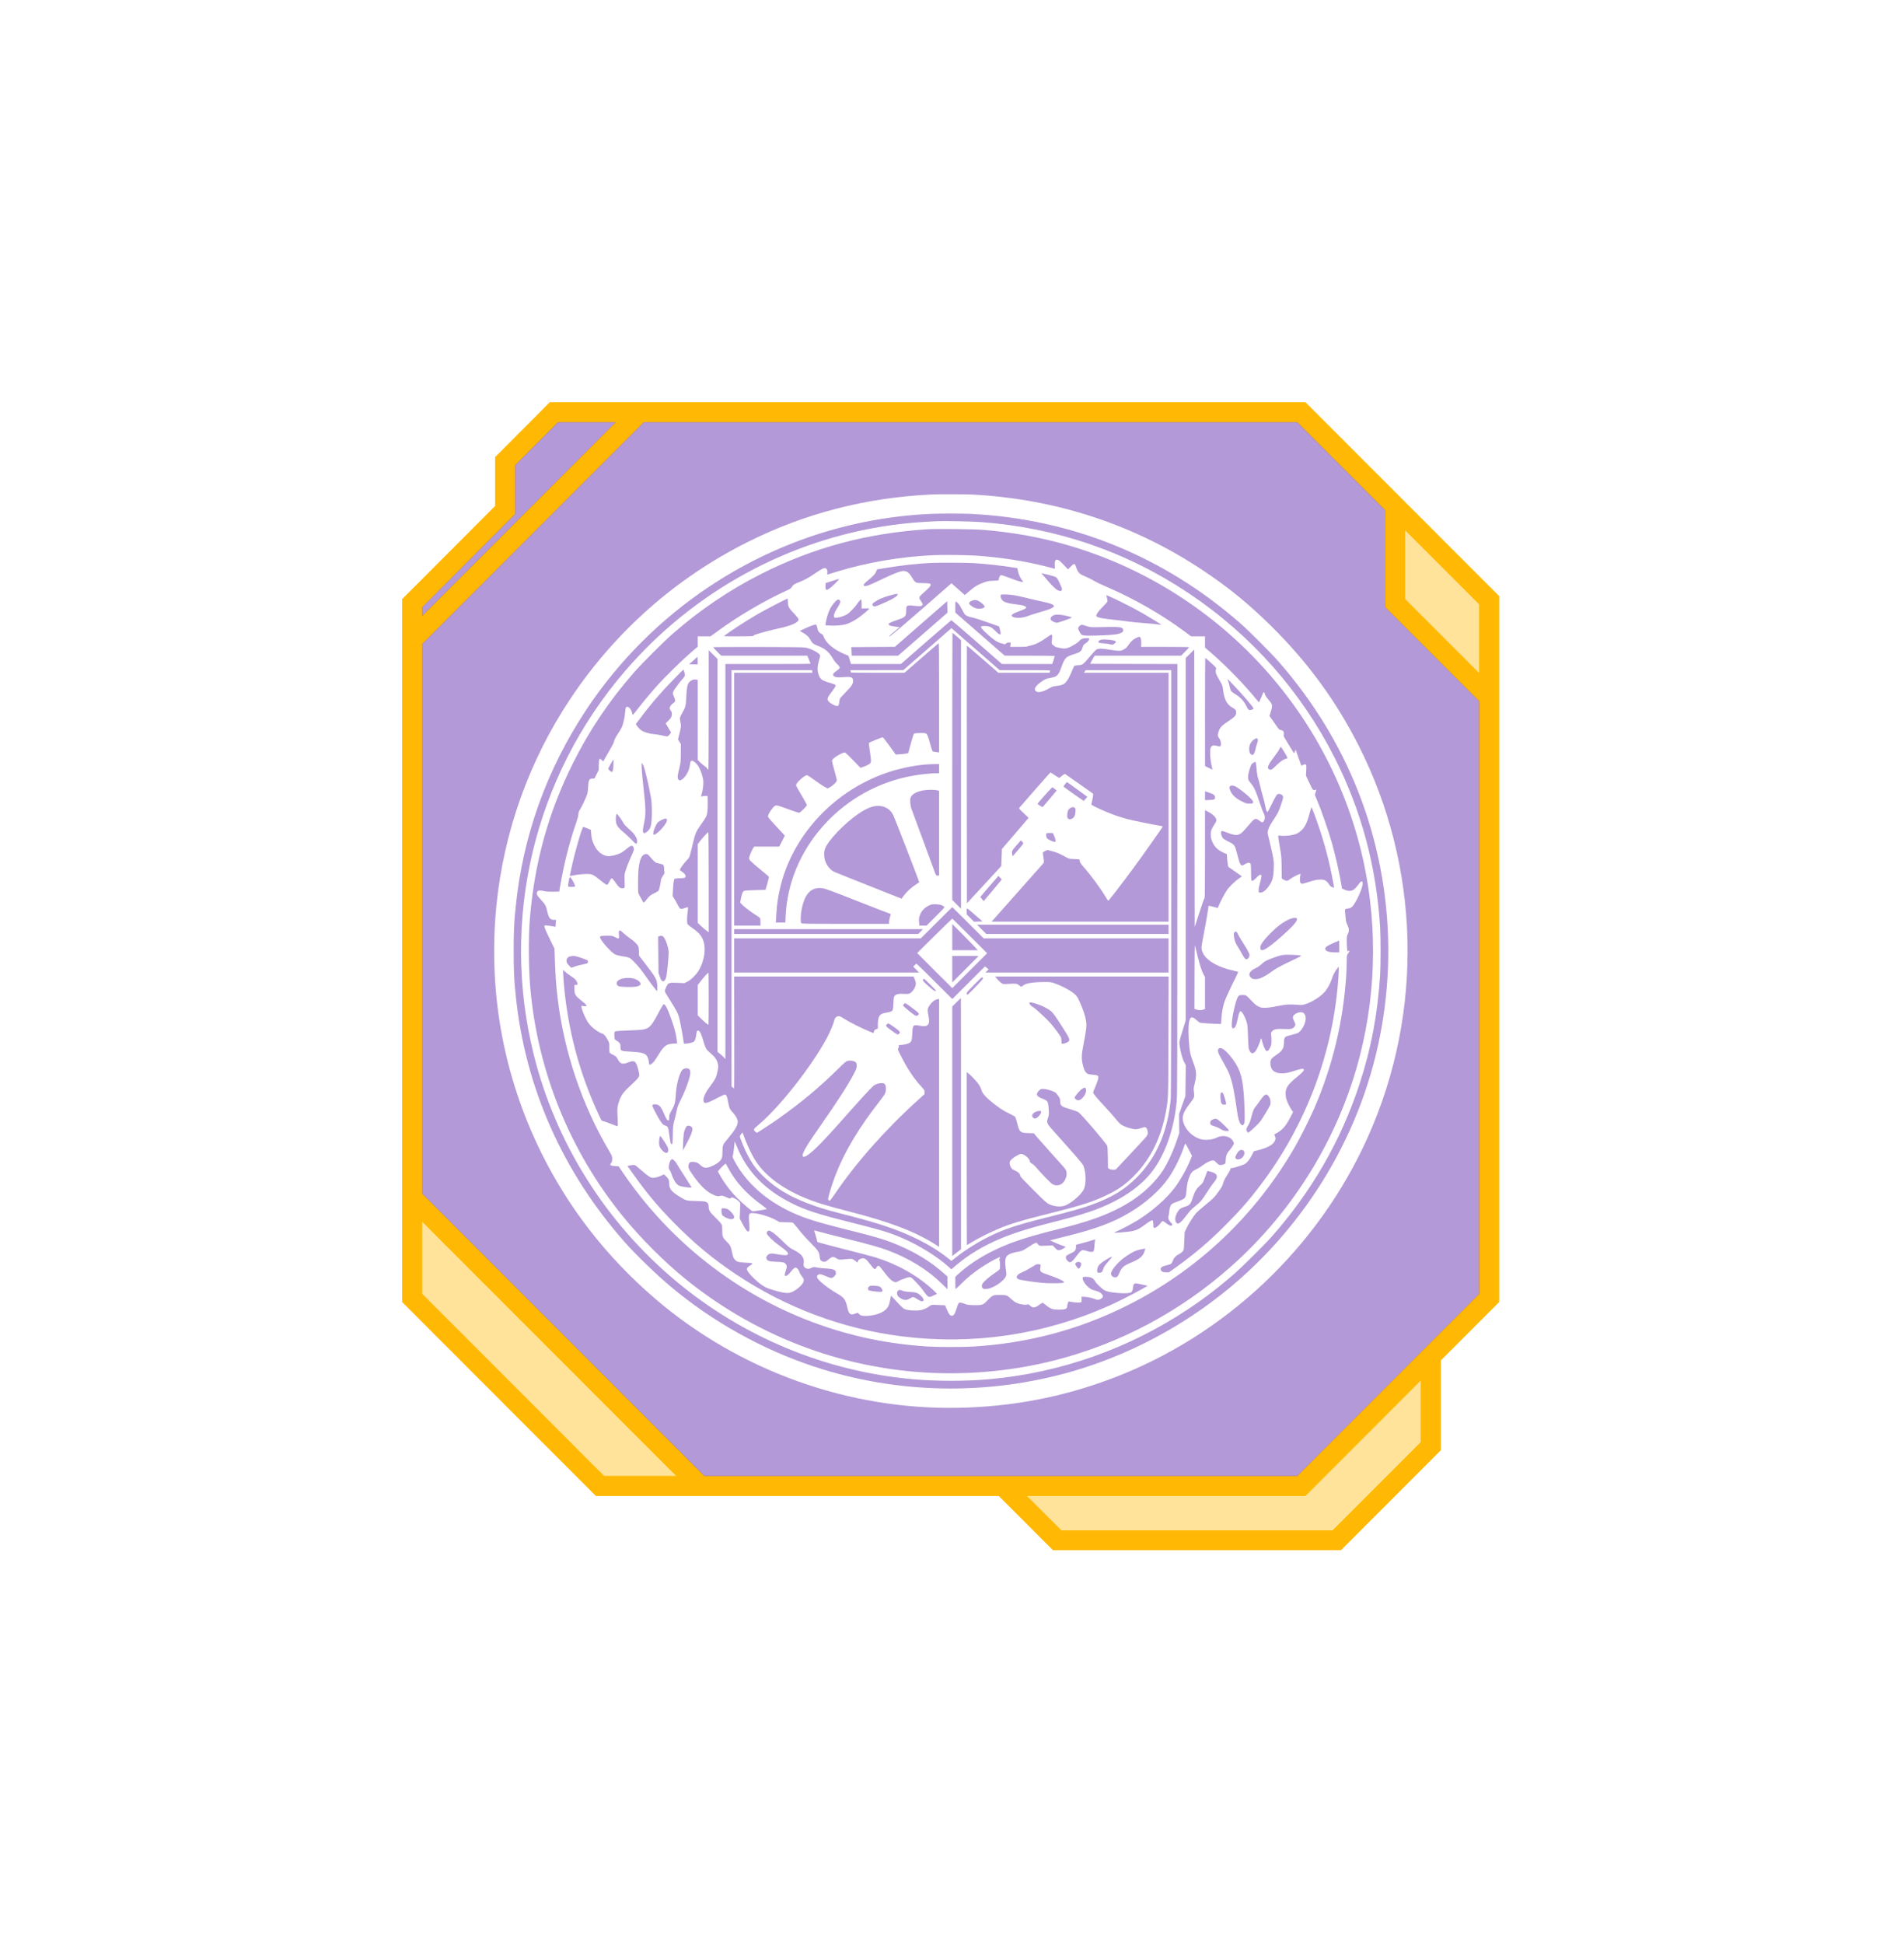 <svg width="97" height="99" viewBox="0 0 97 99" fill="none" xmlns="http://www.w3.org/2000/svg">
<g filter="url(#filter0_f_1074_639)">
<path d="M51.092 75.686H66.298L72.89 69.089M51.092 75.686L53.857 78.452H68.105L72.89 73.664V69.089M51.092 75.686H35.674M72.89 69.089L75.868 66.11V35.511M71.083 25.788L66.298 21L32.59 21M71.083 25.788L75.868 30.575V35.511M71.083 25.788V30.724L75.868 35.511M21 61.004V66.11L30.57 75.686H35.674M21 61.004L35.674 75.686M21 61.004L21 32.597M32.59 21H28.219L25.738 23.487V25.975L24.046 27.671L21 30.724V32.597M32.59 21L21 32.597" stroke="#FFB904"/>
</g>
<g filter="url(#filter1_f_1074_639)">
<path d="M51.092 75.686H66.298L72.89 69.089M51.092 75.686L53.857 78.452H68.105L72.89 73.664V69.089M51.092 75.686H35.674M72.89 69.089L75.868 66.11V35.511M71.083 25.788L66.298 21L32.59 21M71.083 25.788L75.868 30.575V35.511M71.083 25.788V30.724L75.868 35.511M21 61.004V66.11L30.57 75.686H35.674M21 61.004L35.674 75.686M21 61.004L21 32.597M32.59 21H28.219L25.738 23.487V25.975L24.046 27.671L21 30.724V32.597M32.59 21L21 32.597" stroke="#FFB904"/>
</g>
<path fill-rule="evenodd" clip-rule="evenodd" d="M66.298 75.686H51.092H35.674L21 61.004L21 32.597V30.724L24.046 27.671L25.738 25.975V23.487L28.219 21H32.59L66.298 21L71.083 25.788V30.724L75.868 35.511V66.11L72.89 69.089L66.298 75.686Z" fill="#41009C" fill-opacity="0.4"/>
<path d="M21 66.11L30.57 75.686H35.674L21 61.004V66.11Z" fill="#FFB904" fill-opacity="0.4"/>
<path d="M66.298 75.686H51.092L53.857 78.452H68.105L72.89 73.664V69.089L66.298 75.686Z" fill="#FFB904" fill-opacity="0.4"/>
<path d="M75.868 30.575L71.083 25.788V30.724L75.868 35.511V30.575Z" fill="#FFB904" fill-opacity="0.4"/>
<path d="M51.092 75.686H66.298L72.89 69.089M51.092 75.686L53.857 78.452H68.105L72.89 73.664V69.089M51.092 75.686H35.674M72.89 69.089L75.868 66.11V35.511M71.083 25.788L66.298 21L32.59 21M71.083 25.788L75.868 30.575V35.511M71.083 25.788V30.724L75.868 35.511M21 61.004V66.11L30.57 75.686H35.674M21 61.004L35.674 75.686M21 61.004L21 32.597M32.59 21H28.219L25.738 23.487V25.975L24.046 27.671L21 30.724V32.597M32.59 21L21 32.597" stroke="#FFB904"/>
<path d="M47.473 25.186C44.111 25.345 41.024 26.143 38.088 27.609C34.435 29.438 31.36 32.152 29.075 35.566C26.971 38.709 25.659 42.373 25.288 46.14C25.149 47.53 25.138 48.972 25.254 50.376C25.614 54.805 27.295 59.113 30.041 62.654C31.011 63.906 32.146 65.095 33.38 66.153C37.661 69.819 43.241 71.822 48.848 71.706C51.575 71.65 54.094 71.169 56.616 70.224C62.393 68.057 67.165 63.559 69.696 57.894C72.542 51.525 72.365 44.181 69.213 37.969C68.055 35.686 66.611 33.715 64.76 31.888C63.618 30.759 62.589 29.921 61.266 29.04C57.783 26.722 53.802 25.414 49.563 25.192C49.179 25.172 47.835 25.168 47.473 25.186ZM49.476 26.176C54.586 26.431 59.263 28.325 63.144 31.709C63.631 32.134 64.751 33.254 65.171 33.737C66.895 35.715 68.241 37.911 69.18 40.283C71.189 45.36 71.243 51.089 69.332 56.2C67.955 59.875 65.607 63.157 62.563 65.661C60.231 67.577 57.501 69.019 54.636 69.848C50.325 71.095 45.703 71.01 41.459 69.602C38.824 68.728 36.302 67.322 34.172 65.535C33.45 64.93 32.426 63.941 31.854 63.298C28.661 59.701 26.741 55.361 26.271 50.678C26.186 49.849 26.169 49.451 26.169 48.442C26.169 47.436 26.186 47.041 26.271 46.207C26.631 42.596 27.85 39.194 29.88 36.133C31.512 33.674 33.651 31.535 36.11 29.894C39.479 27.647 43.319 26.377 47.339 26.178C47.875 26.152 48.96 26.152 49.476 26.176Z" fill="white"/>
<path d="M47.73 26.547C46.825 26.59 46.12 26.65 45.416 26.748C40.154 27.484 35.321 30.133 31.836 34.188C27.201 39.581 25.476 46.86 27.199 53.745C28.319 58.225 30.854 62.254 34.433 65.249C37.849 68.104 42.061 69.852 46.478 70.248C47.708 70.36 49.172 70.36 50.401 70.25C54.005 69.928 57.499 68.699 60.517 66.689C61.367 66.126 62.084 65.576 62.909 64.856C63.276 64.536 64.4 63.423 64.731 63.052C66.794 60.736 68.31 58.118 69.254 55.239C69.855 53.405 70.188 51.637 70.311 49.65C70.342 49.117 70.342 47.767 70.311 47.235C70.121 44.143 69.363 41.309 68.006 38.617C66.294 35.228 63.75 32.353 60.582 30.232C57.396 28.096 53.799 26.867 49.943 26.59C49.487 26.558 48.092 26.529 47.73 26.547ZM50.111 26.99C51.367 27.097 52.534 27.287 53.641 27.564C61.342 29.494 67.416 35.579 69.325 43.278C70.17 46.692 70.159 50.318 69.291 53.73C68.241 57.863 65.943 61.634 62.739 64.487C60.135 66.805 57.061 68.442 53.721 69.291C51.428 69.875 48.971 70.074 46.59 69.87C42.334 69.504 38.281 67.865 34.936 65.158C33.834 64.266 32.632 63.063 31.731 61.952C29.041 58.639 27.403 54.608 27.02 50.365C26.927 49.346 26.915 47.711 26.996 46.777C27.237 43.909 27.939 41.378 29.189 38.874C30.027 37.197 31.026 35.709 32.281 34.271C32.701 33.791 33.801 32.691 34.275 32.277C35.685 31.047 37.163 30.05 38.788 29.228C41.437 27.891 44.173 27.155 47.238 26.959C47.728 26.927 49.619 26.95 50.111 26.99Z" fill="white"/>
<path d="M36.874 59.341C36.825 59.381 36.736 59.473 36.678 59.54L36.57 59.665L36.653 59.817C36.879 60.23 37.225 60.691 37.572 61.038C37.811 61.277 38.305 61.699 38.343 61.699C38.41 61.699 39.027 61.603 39.052 61.59C39.074 61.579 39.009 61.52 38.855 61.409C38.039 60.827 37.496 60.23 37.085 59.47C37.024 59.356 36.973 59.263 36.971 59.263C36.968 59.263 36.926 59.298 36.874 59.341Z" fill="white"/>
<path d="M35.938 49.688C35.864 49.768 35.746 49.911 35.676 50.005L35.547 50.175V50.946V51.718L35.732 51.899C35.902 52.064 36.063 52.198 36.092 52.198C36.099 52.198 36.105 51.599 36.105 50.868C36.105 50.137 36.099 49.538 36.09 49.54C36.079 49.54 36.012 49.607 35.938 49.688Z" fill="white"/>
<path d="M35.916 42.545C35.835 42.632 35.719 42.771 35.656 42.851L35.547 42.999V45.002V47.005L35.721 47.173C35.817 47.264 35.942 47.372 36 47.41L36.105 47.483V44.933C36.105 43.423 36.096 42.384 36.085 42.384C36.074 42.384 35.998 42.456 35.916 42.545Z" fill="white"/>
<path d="M60.855 49.732L60.852 51.391L60.978 51.429C61.103 51.465 61.212 51.46 61.331 51.416L61.389 51.393V50.582V49.77L61.324 49.647C61.199 49.417 61.098 49.077 60.879 48.163C60.864 48.103 60.857 48.621 60.855 49.732Z" fill="white"/>
<path d="M47.54 28.278C45.861 28.358 44.196 28.644 42.633 29.118C42.405 29.188 42.199 29.25 42.177 29.257C42.139 29.266 42.137 29.259 42.148 29.192C42.168 29.087 42.137 28.988 42.072 28.951C42.021 28.922 42.003 28.924 41.889 28.977C41.819 29.009 41.665 29.105 41.544 29.19C41.243 29.402 41.008 29.534 40.737 29.641C40.453 29.753 40.416 29.778 40.34 29.896C40.29 29.972 40.248 30.003 40.087 30.075C38.933 30.598 37.543 31.419 36.494 32.197L36.199 32.413H35.873H35.547V32.675V32.939L35.294 33.153C34.751 33.618 33.93 34.421 33.434 34.973C33.15 35.291 32.73 35.796 32.464 36.142C32.348 36.292 32.245 36.415 32.238 36.415C32.229 36.415 32.211 36.359 32.196 36.29C32.151 36.095 31.979 35.939 31.898 36.022C31.876 36.042 31.86 36.127 31.849 36.263C31.831 36.534 31.744 36.914 31.666 37.066C31.632 37.133 31.558 37.256 31.5 37.343C31.366 37.542 31.308 37.658 31.275 37.788C31.261 37.846 31.181 38.005 31.098 38.143C31.017 38.282 30.901 38.481 30.841 38.59L30.731 38.785L30.662 38.718C30.535 38.593 30.512 38.63 30.506 38.975L30.501 39.221L30.392 39.438L30.282 39.657H30.197C30.016 39.657 29.982 39.721 29.958 40.126C29.942 40.401 29.94 40.41 29.815 40.703C29.745 40.866 29.638 41.081 29.578 41.184C29.484 41.336 29.466 41.385 29.466 41.476C29.466 41.548 29.428 41.693 29.352 41.912C29.019 42.876 28.739 43.971 28.563 44.993L28.491 45.413L28.185 45.42C27.971 45.424 27.836 45.415 27.733 45.391C27.51 45.339 27.418 45.346 27.374 45.413C27.306 45.516 27.347 45.605 27.555 45.825C27.778 46.062 27.814 46.126 27.881 46.428C27.955 46.764 28.031 46.855 28.234 46.855H28.333L28.317 46.971C28.31 47.036 28.304 47.119 28.304 47.155C28.304 47.199 28.295 47.215 28.27 47.206C28.252 47.197 28.131 47.177 28 47.157C27.819 47.13 27.756 47.128 27.742 47.148C27.713 47.195 27.767 47.329 28.009 47.828L28.248 48.319L28.274 49.013C28.304 49.817 28.328 50.153 28.406 50.812C28.724 53.524 29.631 56.236 31.006 58.578C31.181 58.876 31.187 58.894 31.187 59.026C31.187 59.14 31.176 59.178 31.131 59.24C31.051 59.347 31.089 59.377 31.328 59.394L31.516 59.408L31.713 59.699C34.105 63.222 37.505 65.898 41.448 67.362C43.328 68.059 45.226 68.457 47.283 68.587C47.797 68.618 49.087 68.618 49.608 68.585C52.393 68.41 54.953 67.729 57.41 66.504C61.007 64.711 63.971 61.905 65.992 58.38C66.253 57.926 66.741 56.949 66.953 56.461C67.894 54.288 68.438 52.013 68.587 49.627C68.599 49.424 68.61 49.124 68.61 48.961C68.61 48.67 68.612 48.661 68.672 48.57C68.775 48.418 68.775 48.42 68.704 48.434L68.639 48.447L68.625 48.293C68.616 48.21 68.61 48.038 68.61 47.91C68.61 47.707 68.616 47.667 68.668 47.566C68.742 47.421 68.733 47.293 68.636 47.097C68.581 46.978 68.565 46.911 68.545 46.683C68.509 46.276 68.502 46.303 68.627 46.285C68.858 46.252 68.911 46.202 69.09 45.88C69.312 45.483 69.466 45.031 69.414 44.935C69.374 44.857 69.332 44.881 69.207 45.049C69.052 45.255 68.972 45.331 68.876 45.357C68.753 45.393 68.661 45.384 68.509 45.319L68.368 45.257L68.341 45.089C68.256 44.541 68.031 43.551 67.847 42.909C67.651 42.23 67.304 41.235 67.072 40.696L66.984 40.493L67.025 40.354L67.065 40.213L67.016 40.229C66.895 40.269 66.891 40.265 66.707 39.88L66.533 39.511L66.546 39.243C66.557 39.008 66.555 38.97 66.522 38.944C66.484 38.912 66.466 38.917 66.307 39.002C66.3 39.006 66.229 38.823 66.151 38.593L66.005 38.179L65.976 38.268C65.958 38.32 65.938 38.36 65.929 38.36C65.92 38.36 65.873 38.293 65.826 38.21C65.777 38.127 65.659 37.933 65.563 37.779C65.395 37.513 65.388 37.495 65.402 37.403C65.422 37.273 65.377 37.206 65.256 37.186C65.171 37.173 65.156 37.157 64.988 36.911C64.888 36.766 64.778 36.61 64.74 36.56L64.673 36.469L64.742 36.25C64.845 35.914 64.838 35.89 64.61 35.624C64.496 35.489 64.429 35.376 64.429 35.313C64.429 35.264 64.382 35.241 64.36 35.277C64.349 35.295 64.3 35.411 64.248 35.536C64.197 35.664 64.15 35.767 64.141 35.767C64.132 35.767 64.069 35.7 64.002 35.617C63.388 34.857 62.395 33.842 61.644 33.203L61.389 32.983V32.697V32.413H61.036H60.682L60.349 32.165C59.176 31.293 57.752 30.48 56.359 29.883C56.12 29.78 55.863 29.659 55.789 29.614C55.628 29.518 55.398 29.404 55.19 29.317C54.991 29.234 54.901 29.129 54.83 28.904C54.758 28.682 54.729 28.678 54.548 28.861L54.412 29.002L54.184 28.763C53.954 28.523 53.878 28.477 53.793 28.521C53.741 28.548 53.719 28.675 53.737 28.854C53.75 28.968 53.748 28.977 53.708 28.962C53.685 28.953 53.484 28.901 53.263 28.846C52.145 28.568 50.969 28.387 49.72 28.3C49.259 28.269 48.014 28.255 47.54 28.278ZM49.57 28.68C50.234 28.72 51.162 28.823 51.729 28.922L51.828 28.937L51.857 29.073C51.893 29.248 51.969 29.424 52.06 29.545L52.134 29.641H52.071C52 29.641 51.763 29.563 51.331 29.398C51.148 29.328 51.016 29.288 50.989 29.297C50.94 29.313 50.882 29.431 50.882 29.514C50.882 29.567 50.88 29.57 50.609 29.579C50.372 29.59 50.308 29.601 50.133 29.664C49.825 29.773 49.664 29.869 49.398 30.097L49.152 30.308L48.884 30.07C48.734 29.941 48.582 29.807 48.544 29.771L48.474 29.706L46.925 31.061C45.799 32.042 45.358 32.413 45.32 32.413C45.278 32.413 45.329 32.362 45.55 32.181L45.832 31.946L45.758 31.935C45.718 31.928 45.624 31.917 45.55 31.908C45.387 31.892 45.271 31.846 45.271 31.799C45.271 31.745 45.387 31.687 45.723 31.573C46.134 31.434 46.165 31.398 46.165 31.092C46.165 30.828 46.203 30.808 46.581 30.858C46.755 30.882 46.854 30.884 46.91 30.869C47.039 30.833 47.037 30.788 46.901 30.587C46.8 30.442 46.811 30.404 47.01 30.229C47.279 29.994 47.417 29.847 47.417 29.8C47.417 29.72 47.366 29.706 47.03 29.702C46.648 29.697 46.63 29.688 46.492 29.46C46.315 29.165 46.212 29.085 46.022 29.082C45.888 29.082 45.573 29.199 45.083 29.431C44.372 29.771 44.198 29.845 44.1 29.849C44.028 29.854 44.008 29.845 44.001 29.813C43.99 29.76 44.064 29.684 44.312 29.483C44.52 29.313 44.58 29.243 44.643 29.098L44.685 29.002L45.184 28.919C45.924 28.799 46.682 28.714 47.417 28.673C47.739 28.655 49.228 28.66 49.57 28.68ZM53.386 29.272C53.875 29.402 53.817 29.362 53.969 29.668C54.041 29.818 54.101 29.965 54.101 29.999C54.101 30.131 53.994 30.14 53.824 30.024C53.723 29.954 53.446 29.67 53.31 29.496C53.261 29.433 53.18 29.342 53.131 29.288C53.082 29.237 53.051 29.194 53.062 29.194C53.075 29.194 53.22 29.23 53.386 29.272ZM42.566 29.699C42.349 29.919 42.186 30.044 42.114 30.044C42.065 30.044 42.047 29.977 42.056 29.82L42.063 29.699L42.387 29.594C42.566 29.536 42.727 29.489 42.745 29.487C42.763 29.485 42.682 29.581 42.566 29.699ZM45.731 30.27C45.756 30.312 45.627 30.419 45.43 30.522C45.161 30.659 44.692 30.864 44.607 30.882C44.513 30.9 44.444 30.862 44.444 30.79C44.444 30.748 44.475 30.717 44.596 30.638C44.679 30.585 44.806 30.515 44.88 30.484C45.103 30.39 45.548 30.261 45.689 30.247C45.703 30.245 45.723 30.256 45.731 30.27ZM51.709 30.325C51.825 30.346 52.098 30.406 52.313 30.459C52.527 30.513 52.874 30.594 53.084 30.638C53.473 30.719 53.621 30.768 53.674 30.835C53.701 30.866 53.699 30.878 53.665 30.916C53.603 30.985 53.446 31.047 52.997 31.175C52.762 31.244 52.496 31.327 52.407 31.363C52.112 31.481 51.765 31.506 51.597 31.419C51.457 31.345 51.559 31.264 51.975 31.112C52.306 30.994 52.355 30.933 52.183 30.864C52.085 30.826 52.027 30.815 51.676 30.77C51.226 30.712 51.072 30.645 51.003 30.475C50.951 30.357 50.963 30.294 51.034 30.283C51.133 30.265 51.479 30.287 51.709 30.325ZM56.699 30.459C57.11 30.647 57.83 31.016 58.215 31.238C58.541 31.425 59.178 31.817 59.169 31.823C59.167 31.828 59.064 31.814 58.941 31.799C58.818 31.781 58.501 31.752 58.237 31.732C57.973 31.714 57.66 31.682 57.544 31.665C57.428 31.647 57.135 31.611 56.896 31.586C56.131 31.503 55.903 31.459 55.856 31.385C55.82 31.327 55.959 31.123 56.18 30.907C56.303 30.788 56.41 30.665 56.417 30.638C56.428 30.594 56.413 30.509 56.368 30.35C56.361 30.33 56.361 30.312 56.368 30.312C56.375 30.312 56.525 30.379 56.699 30.459ZM40.141 30.663C40.141 30.891 40.183 30.969 40.456 31.253C40.57 31.374 40.67 31.499 40.679 31.53C40.719 31.694 40.337 31.87 39.604 32.024C39.258 32.098 38.688 32.25 38.464 32.331C38.415 32.349 38.377 32.375 38.379 32.389C38.383 32.407 38.169 32.413 37.623 32.413C36.877 32.413 36.861 32.413 36.913 32.373C37.221 32.134 38.035 31.609 38.598 31.282C38.976 31.063 40.076 30.493 40.118 30.491C40.132 30.491 40.143 30.56 40.141 30.663ZM42.776 30.571C42.796 30.589 42.812 30.623 42.812 30.643C42.81 30.697 42.736 30.853 42.66 30.965C42.504 31.193 42.441 31.394 42.508 31.45C42.575 31.506 42.942 31.414 43.156 31.287C43.288 31.208 43.53 30.956 43.679 30.743C43.802 30.569 43.854 30.518 43.883 30.549C43.889 30.556 43.896 30.659 43.896 30.777V30.994L44.093 30.987C44.2 30.983 44.287 30.989 44.287 31C44.287 31.027 43.963 31.302 43.744 31.461C43.532 31.611 43.275 31.745 43.1 31.796C42.919 31.85 42.541 31.879 42.28 31.863L42.05 31.848L42.063 31.745C42.09 31.548 42.188 31.217 42.264 31.061C42.398 30.79 42.617 30.535 42.716 30.535C42.729 30.535 42.758 30.551 42.776 30.571ZM49.849 30.609C50.006 30.694 50.171 30.846 50.162 30.902C50.147 31.005 49.831 31.041 49.653 30.958C49.53 30.902 49.416 30.817 49.382 30.757C49.351 30.699 49.387 30.654 49.507 30.6C49.628 30.544 49.735 30.547 49.849 30.609ZM48.195 31.271C48.155 31.307 47.589 31.799 46.939 32.367L45.754 33.397H44.574H43.393V33.323C43.393 33.285 43.386 33.187 43.38 33.106L43.366 32.961L44.477 32.954L45.589 32.948L46.921 31.785L48.255 30.623L48.262 30.916L48.269 31.206L48.195 31.271ZM48.819 30.741C48.859 30.781 48.94 30.907 48.995 31.016C49.053 31.128 49.118 31.244 49.141 31.276C49.197 31.354 49.344 31.421 49.532 31.452C49.617 31.468 49.959 31.575 50.294 31.694L50.9 31.908L50.936 32.042C51.027 32.38 50.98 32.4 50.708 32.136C50.538 31.975 50.491 31.942 50.379 31.91C50.24 31.87 50.028 31.872 49.983 31.917C49.948 31.953 50.064 32.089 50.321 32.319C50.65 32.61 50.808 32.713 51.016 32.769L51.195 32.818L51.255 32.773C51.291 32.744 51.345 32.726 51.403 32.726H51.492L51.479 32.838L51.466 32.95H51.884C52.116 32.95 52.313 32.941 52.326 32.93C52.337 32.919 52.425 32.894 52.521 32.876C52.746 32.829 53.001 32.704 53.294 32.492C53.424 32.4 53.542 32.324 53.558 32.324C53.609 32.324 53.616 32.387 53.592 32.574C53.562 32.778 53.574 32.816 53.683 32.883C53.723 32.907 53.746 32.928 53.732 32.93C53.683 32.932 54.03 33.017 54.146 33.03C54.246 33.042 54.302 33.033 54.432 32.988C54.606 32.928 54.957 32.706 54.998 32.635C55.036 32.561 55.19 32.503 55.349 32.503C55.48 32.503 55.487 32.505 55.487 32.556C55.487 32.612 55.396 32.713 55.266 32.798C55.203 32.84 55.179 32.876 55.147 32.988C55.094 33.167 55.027 33.223 54.765 33.305C54.289 33.453 54.253 33.489 54.068 33.994C53.92 34.403 53.853 34.468 53.527 34.526C53.305 34.564 53.258 34.582 53.089 34.698C52.8 34.895 52.679 35.054 52.738 35.161C52.818 35.313 53.08 35.275 53.455 35.058C53.598 34.975 53.652 34.958 53.811 34.94C54.081 34.908 54.193 34.866 54.3 34.75C54.396 34.647 54.517 34.416 54.636 34.119C54.676 34.019 54.721 33.927 54.734 33.916C54.749 33.902 54.837 33.891 54.931 33.884C55.15 33.876 55.185 33.846 55.53 33.433C55.702 33.227 55.823 33.102 55.874 33.077C55.983 33.026 56.156 33.03 56.556 33.095C56.989 33.167 57.081 33.167 57.222 33.095C57.365 33.022 57.407 32.983 57.495 32.845C57.535 32.782 57.613 32.688 57.669 32.637C57.779 32.536 57.989 32.427 58.054 32.44C58.114 32.451 58.152 32.603 58.141 32.787L58.132 32.95H59.359C60.032 32.95 60.584 32.957 60.584 32.966C60.584 32.974 60.49 33.075 60.379 33.189L60.171 33.397H57.969H55.764L55.648 33.603L55.534 33.811L57.758 33.817L59.981 33.822V44.783C59.981 54.396 59.976 55.788 59.947 56.101C59.802 57.637 59.279 59.021 58.523 59.882C58.08 60.387 57.45 60.854 56.717 61.221C55.943 61.608 55.194 61.86 53.741 62.225C52.521 62.531 51.696 62.786 51.007 63.074C50.089 63.456 49.36 63.895 48.673 64.476L48.465 64.653L48.327 64.527C47.759 64.011 46.849 63.443 45.998 63.074C45.336 62.786 44.929 62.661 43.46 62.292C41.654 61.84 41.05 61.646 40.331 61.286C38.949 60.593 38.048 59.658 37.538 58.391C37.476 58.236 37.424 58.127 37.424 58.145C37.42 58.308 37.355 58.818 37.335 58.865C37.31 58.918 37.317 58.943 37.422 59.14C38.012 60.244 39.027 61.149 40.36 61.76C41.03 62.066 41.643 62.258 43.214 62.649C44.65 63.007 45.155 63.161 45.761 63.421C46.704 63.823 47.437 64.279 48.126 64.894L48.267 65.019V65.341V65.663L47.971 65.374C47.245 64.666 46.315 64.094 45.235 63.689C44.815 63.53 44.254 63.374 43.047 63.074C42.481 62.933 41.898 62.783 41.75 62.741C41.603 62.699 41.48 62.665 41.477 62.667C41.475 62.672 41.509 62.783 41.549 62.915C41.591 63.05 41.627 63.175 41.627 63.195C41.627 63.215 41.636 63.244 41.645 63.26C41.656 63.273 42.255 63.436 42.982 63.62C43.706 63.803 44.415 63.989 44.556 64.031C45.698 64.382 46.724 64.954 47.524 65.692C47.726 65.88 47.761 65.924 47.699 65.924C47.683 65.924 47.614 65.954 47.544 65.992C47.319 66.112 47.285 66.094 47.021 65.719C46.952 65.618 46.789 65.428 46.657 65.294C46.434 65.066 46.416 65.053 46.333 65.053C46.284 65.053 46.201 65.073 46.147 65.097C46.094 65.122 46.009 65.153 45.959 65.167C45.908 65.18 45.83 65.216 45.787 65.245C45.573 65.39 45.405 65.278 44.983 64.713C44.895 64.594 44.802 64.489 44.775 64.48C44.726 64.465 44.701 64.485 44.62 64.603C44.591 64.65 44.58 64.653 44.538 64.63C44.511 64.617 44.413 64.505 44.321 64.382C44.144 64.15 44.071 64.091 43.948 64.091C43.865 64.091 43.733 64.163 43.717 64.214C43.711 64.232 43.702 64.263 43.695 64.284C43.686 64.313 43.67 64.306 43.606 64.25C43.471 64.134 43.402 64.107 43.261 64.123C43.192 64.132 43.042 64.143 42.93 64.152C42.727 64.163 42.722 64.163 42.615 64.094C42.45 63.989 42.376 64.002 42.188 64.167C42.056 64.284 41.976 64.299 41.857 64.225C41.786 64.183 41.781 64.176 41.75 63.939C41.728 63.772 41.654 63.667 41.323 63.331C40.997 63 40.831 62.81 40.568 62.473C40.483 62.365 40.395 62.276 40.369 62.269C40.342 62.265 40.183 62.256 40.018 62.254L39.716 62.247L39.481 62.12C39.088 61.909 38.361 61.728 38.214 61.807C38.147 61.842 38.14 61.916 38.167 62.281C38.193 62.638 38.184 62.728 38.12 62.728C38.057 62.728 37.983 62.629 37.827 62.332L37.686 62.068L37.702 61.672L37.715 61.277L37.65 61.201C37.588 61.129 37.422 61.026 37.322 60.997C37.29 60.988 37.259 60.995 37.234 61.02C37.203 61.051 37.185 61.055 37.136 61.035C37.105 61.022 37.013 60.984 36.935 60.95C36.803 60.895 36.781 60.892 36.678 60.915C36.541 60.944 36.497 60.932 36.244 60.807C35.94 60.655 35.607 60.309 35.227 59.75C35.075 59.529 35.055 59.464 35.082 59.33C35.106 59.202 35.173 59.166 35.343 59.182C35.495 59.195 35.547 59.22 35.69 59.352C35.817 59.468 35.915 59.497 36.072 59.464C36.242 59.428 36.521 59.285 36.64 59.171C36.781 59.035 36.805 58.961 36.807 58.648C36.812 58.326 36.819 58.306 37.069 58.011C37.422 57.593 37.583 57.327 37.585 57.152C37.588 57.014 37.5 56.848 37.326 56.656C37.167 56.484 37.152 56.444 37.078 56.043C37.035 55.827 36.997 55.753 36.926 55.753C36.897 55.753 36.761 55.813 36.62 55.887C36.219 56.097 36.079 56.16 35.978 56.173C35.9 56.182 35.882 56.175 35.86 56.133C35.781 55.985 35.893 55.71 36.199 55.299C36.445 54.972 36.49 54.874 36.555 54.559C36.595 54.351 36.599 54.3 36.577 54.199C36.528 53.98 36.425 53.835 36.17 53.618C35.971 53.45 35.944 53.401 35.828 53.007C35.728 52.665 35.667 52.536 35.596 52.504C35.52 52.469 35.489 52.518 35.471 52.706C35.455 52.862 35.399 53.016 35.341 53.063C35.298 53.099 35.044 53.159 34.93 53.159H34.84L34.8 52.885C34.778 52.735 34.719 52.415 34.672 52.176C34.594 51.787 34.572 51.715 34.474 51.516C34.413 51.393 34.252 51.123 34.116 50.915C33.955 50.669 33.87 50.517 33.87 50.477C33.87 50.443 33.906 50.345 33.948 50.258C34.053 50.05 34.078 50.041 34.527 50.061L34.865 50.077L35.003 50.01C35.193 49.918 35.462 49.658 35.598 49.431C35.846 49.021 35.958 48.46 35.871 48.056C35.804 47.74 35.638 47.517 35.289 47.282C35.162 47.193 35.044 47.099 35.028 47.072C34.992 47.005 34.994 46.712 35.032 46.448C35.048 46.328 35.055 46.222 35.046 46.214C35.037 46.205 34.983 46.216 34.925 46.238C34.778 46.294 34.681 46.307 34.639 46.272C34.619 46.256 34.57 46.173 34.527 46.091C34.485 46.006 34.409 45.869 34.357 45.786L34.266 45.637L34.281 45.357C34.299 45.02 34.328 44.801 34.362 44.767C34.375 44.754 34.478 44.74 34.592 44.736C34.849 44.729 34.892 44.72 34.921 44.664C34.956 44.597 34.898 44.506 34.755 44.407C34.686 44.36 34.63 44.316 34.63 44.311C34.63 44.266 34.858 43.949 34.974 43.833C35.108 43.696 35.115 43.685 35.173 43.468C35.207 43.345 35.274 43.075 35.323 42.867C35.424 42.44 35.468 42.344 35.732 41.97C35.831 41.836 35.933 41.678 35.962 41.62C36.036 41.474 36.063 41.264 36.056 40.875L36.05 40.54H35.949C35.893 40.54 35.817 40.549 35.777 40.558L35.708 40.575L35.748 40.444C35.808 40.247 35.844 39.963 35.831 39.78C35.817 39.592 35.71 39.254 35.607 39.075C35.473 38.843 35.272 38.691 35.196 38.767C35.18 38.785 35.155 38.881 35.144 38.981C35.12 39.205 34.997 39.46 34.838 39.621C34.69 39.771 34.585 39.786 34.538 39.663C34.509 39.587 34.523 39.484 34.612 39.109C34.679 38.834 34.681 38.791 34.684 38.358L34.686 37.897L34.614 37.781L34.541 37.665L34.605 37.403C34.699 37.03 34.706 36.965 34.664 36.777C34.644 36.688 34.632 36.587 34.641 36.554C34.648 36.52 34.704 36.406 34.764 36.301C34.927 36.01 34.943 35.95 34.965 35.467C34.99 34.89 35.046 34.736 35.252 34.645C35.325 34.611 35.374 34.604 35.448 34.615L35.547 34.629V36.67V38.711L35.685 38.845C35.763 38.919 35.866 39.004 35.916 39.035C35.965 39.066 36.018 39.118 36.036 39.151C36.054 39.183 36.076 39.209 36.088 39.209C36.096 39.209 36.105 37.839 36.105 36.165V33.118L36.329 33.341L36.553 33.565V43.569V53.573L36.689 53.685C36.765 53.745 36.854 53.83 36.89 53.87L36.955 53.944V43.882V33.822H39.123C40.317 33.822 41.292 33.815 41.292 33.806C41.292 33.797 41.256 33.701 41.211 33.594L41.129 33.397H38.936H36.743L36.537 33.191C36.423 33.077 36.329 32.977 36.329 32.966C36.329 32.957 37.373 32.952 38.65 32.954C40.948 32.961 40.97 32.963 41.138 33.01C41.446 33.097 41.784 33.299 41.784 33.397C41.784 33.417 41.752 33.545 41.714 33.679C41.632 33.967 41.632 34.168 41.717 34.392C41.793 34.591 41.875 34.656 42.148 34.741C42.546 34.861 42.566 34.87 42.566 34.928C42.566 34.96 42.506 35.058 42.428 35.163C42.126 35.554 42.105 35.617 42.242 35.756C42.325 35.836 42.486 35.928 42.595 35.955C42.702 35.979 42.736 35.941 42.754 35.776C42.763 35.693 42.781 35.606 42.794 35.579C42.807 35.552 42.942 35.407 43.091 35.253C43.386 34.951 43.46 34.839 43.46 34.689C43.46 34.488 43.382 34.457 42.964 34.49C42.662 34.515 42.541 34.499 42.47 34.428C42.403 34.363 42.443 34.296 42.617 34.171C42.828 34.021 42.83 33.998 42.64 33.817C42.58 33.761 42.483 33.634 42.428 33.538C42.233 33.203 42.038 33.039 41.663 32.894C41.435 32.807 41.377 32.758 41.278 32.572C41.205 32.434 41.091 32.331 40.889 32.217L40.746 32.136L41.001 32.016C41.337 31.859 41.531 31.794 41.58 31.826C41.6 31.837 41.625 31.897 41.634 31.957C41.663 32.132 41.714 32.217 41.826 32.273C41.9 32.311 41.933 32.344 41.951 32.4C42.079 32.767 42.486 33.104 43.103 33.35L43.225 33.399L43.29 33.609L43.355 33.822H44.625H45.897L47.171 32.709C47.873 32.098 48.454 31.595 48.465 31.591C48.474 31.588 49.06 32.087 49.764 32.704L51.045 33.822H52.324H53.605L53.672 33.623C53.71 33.513 53.735 33.417 53.726 33.41C53.719 33.404 53.144 33.397 52.449 33.397L51.184 33.395L49.928 32.299L48.669 31.202V30.913C48.669 30.589 48.671 30.587 48.819 30.741ZM54.367 31.376C54.577 31.43 54.611 31.441 54.589 31.463C54.553 31.499 53.911 31.72 53.842 31.72C53.744 31.72 53.549 31.62 53.529 31.559C53.495 31.454 53.585 31.358 53.752 31.316C53.858 31.289 54.133 31.316 54.367 31.376ZM55.376 31.895C55.559 31.951 55.579 31.953 56.013 31.944C56.898 31.926 57.032 31.93 57.13 31.977C57.209 32.018 57.22 32.031 57.22 32.1C57.22 32.167 57.209 32.183 57.124 32.23C56.978 32.311 56.741 32.342 56.024 32.367C55.367 32.391 55.165 32.382 55.094 32.322C55.04 32.277 54.928 32.065 54.928 32.007C54.928 31.919 55.076 31.799 55.152 31.826C55.17 31.83 55.27 31.861 55.376 31.895ZM56.551 32.59C56.744 32.612 56.851 32.65 56.851 32.695C56.851 32.738 56.719 32.838 56.661 32.838C56.632 32.838 56.58 32.827 56.545 32.814C56.511 32.8 56.375 32.782 56.241 32.773C55.988 32.755 55.928 32.733 55.97 32.664C56.031 32.57 56.189 32.55 56.551 32.59ZM61.107 46.468C61.241 46.055 61.36 45.722 61.371 45.728C61.38 45.735 61.389 44.734 61.389 43.502V41.264L61.545 41.347C61.809 41.483 61.97 41.653 61.97 41.789C61.97 41.821 61.923 41.912 61.865 41.997C61.807 42.08 61.742 42.199 61.72 42.261C61.61 42.572 61.738 42.992 62.013 43.236C62.107 43.321 62.352 43.457 62.462 43.486C62.491 43.493 62.507 43.515 62.507 43.551C62.509 43.745 62.556 44.139 62.581 44.155C62.594 44.161 62.755 44.275 62.938 44.403L63.269 44.638L63.117 44.745C62.9 44.899 62.609 45.185 62.498 45.355C62.388 45.518 62.189 45.896 62.098 46.111L62.039 46.249L61.805 46.184C61.675 46.149 61.568 46.131 61.568 46.142C61.568 46.236 61.431 47.045 61.331 47.544C61.266 47.879 61.21 48.197 61.21 48.25C61.21 48.755 61.829 49.211 62.82 49.435C62.958 49.466 63.075 49.495 63.081 49.5C63.086 49.507 63.025 49.641 62.947 49.797C62.69 50.309 62.435 50.864 62.382 51.022C62.303 51.248 62.239 51.615 62.223 51.901L62.209 52.153H62.129C61.758 52.147 61.163 52.109 61.123 52.086C61.096 52.073 61.018 52.01 60.951 51.952C60.767 51.785 60.676 51.776 60.615 51.921C60.548 52.08 60.533 52.399 60.56 52.918C60.593 53.495 60.631 53.7 60.781 54.089C60.962 54.557 60.975 54.747 60.859 55.216C60.803 55.435 60.803 55.46 60.828 55.645C60.859 55.882 60.852 55.898 60.598 56.233C60.273 56.658 60.2 56.882 60.289 57.177C60.408 57.566 60.772 57.917 61.168 58.022C61.42 58.091 61.773 58.055 61.999 57.939C62.301 57.787 62.697 57.879 62.817 58.129L62.867 58.232L62.824 58.328C62.8 58.382 62.728 58.484 62.663 58.558C62.502 58.742 62.455 58.853 62.444 59.079C62.435 59.251 62.431 59.267 62.375 59.294C62.281 59.341 62.156 59.356 62.1 59.327C62.071 59.314 62.008 59.258 61.957 59.204C61.881 59.124 61.852 59.106 61.785 59.106C61.675 59.106 61.447 59.216 61.277 59.352C61.201 59.412 61.072 59.493 60.991 59.533C60.772 59.634 60.705 59.694 60.631 59.85C60.531 60.065 60.47 60.311 60.448 60.617C60.416 61.029 60.401 61.049 59.992 61.199C59.869 61.243 59.741 61.299 59.708 61.322C59.634 61.375 59.585 61.509 59.567 61.711C59.56 61.795 59.542 61.905 59.529 61.95C59.498 62.055 59.531 62.144 59.654 62.276C59.735 62.363 59.739 62.374 59.708 62.408C59.657 62.457 59.587 62.435 59.41 62.303C59.328 62.242 59.247 62.191 59.234 62.191C59.218 62.191 59.169 62.242 59.124 62.303C59.024 62.437 58.872 62.553 58.807 62.544C58.767 62.538 58.762 62.52 58.755 62.354C58.751 62.227 58.74 62.169 58.718 62.162C58.675 62.144 58.557 62.209 58.333 62.377C57.935 62.669 57.828 62.708 57.24 62.761C56.715 62.808 56.694 62.806 56.862 62.734C57.148 62.609 57.725 62.303 57.991 62.135C58.74 61.659 59.428 61.049 59.858 60.481C60.135 60.11 60.472 59.511 60.651 59.063L60.727 58.873L60.562 58.554C60.472 58.377 60.392 58.239 60.383 58.25C60.374 58.259 60.334 58.364 60.294 58.48C60.119 58.983 59.817 59.587 59.538 59.989C59.093 60.631 58.389 61.259 57.555 61.76C56.726 62.258 55.863 62.582 54.347 62.962C53.972 63.056 53.627 63.144 53.578 63.155L53.491 63.177L53.73 63.286C53.862 63.347 54.036 63.416 54.119 63.445C54.202 63.472 54.276 63.501 54.287 63.508C54.296 63.517 54.229 63.564 54.139 63.611C53.938 63.716 53.887 63.709 53.737 63.55L53.63 63.436L53.294 63.45C52.93 63.465 52.954 63.47 52.843 63.334C52.807 63.289 52.8 63.286 52.72 63.32C52.675 63.34 52.514 63.436 52.364 63.535C52.098 63.709 52.085 63.714 51.852 63.758C51.398 63.845 51.255 63.935 51.22 64.161C51.2 64.279 51.215 64.507 51.26 64.766C51.289 64.939 51.26 65.032 51.133 65.171C50.895 65.421 50.502 65.638 50.254 65.652C50.14 65.659 50.1 65.652 50.071 65.623C50.008 65.562 50.001 65.486 50.048 65.395C50.104 65.285 50.41 65.019 50.685 64.838C50.804 64.762 50.911 64.677 50.925 64.653C50.958 64.592 50.956 64.241 50.925 64.21C50.904 64.19 50.904 64.165 50.927 64.114C50.943 64.076 50.949 64.04 50.943 64.033C50.929 64.018 50.634 64.165 50.375 64.317C49.836 64.637 49.413 64.954 49.002 65.359C48.837 65.522 48.694 65.656 48.685 65.656C48.676 65.656 48.669 65.515 48.669 65.346V65.035L48.81 64.905C49.268 64.48 49.876 64.069 50.547 63.734C51.381 63.316 52.219 63.032 53.788 62.638C54.671 62.417 55.152 62.281 55.668 62.104C57.235 61.567 58.342 60.832 59.104 59.821C59.413 59.41 59.73 58.753 59.972 58.029L60.079 57.709L60.072 57.228L60.068 56.748L60.229 56.289L60.39 55.831L60.401 55.042L60.41 54.253L60.343 54.125C60.233 53.917 60.146 53.606 60.09 53.218C60.07 53.066 60.07 53.066 60.238 52.52L60.405 51.977V42.748V33.52L60.624 33.301L60.841 33.084L60.852 40.151L60.864 47.219L61.107 46.468ZM35.54 33.837C35.533 33.842 35.437 33.842 35.321 33.84L35.113 33.833L35.323 33.643L35.535 33.453L35.542 33.641C35.547 33.744 35.544 33.831 35.54 33.837ZM61.693 33.759C61.921 33.965 61.97 34.021 61.957 34.056C61.903 34.227 61.928 34.309 62.156 34.696C62.27 34.89 62.283 34.926 62.306 35.109C62.37 35.637 62.5 35.881 62.802 36.053C62.947 36.133 62.976 36.176 62.976 36.299C62.976 36.437 62.902 36.52 62.596 36.721C62.245 36.952 62.142 37.061 62.08 37.267C62.028 37.439 62.033 37.502 62.115 37.609C62.209 37.734 62.236 37.987 62.158 38.018C62.14 38.025 62.062 38.011 61.984 37.991C61.861 37.958 61.834 37.958 61.778 37.982C61.671 38.034 61.646 38.116 61.651 38.394C61.653 38.606 61.695 38.899 61.758 39.147L61.773 39.205L61.581 39.113L61.391 39.02L61.389 36.263C61.389 34.75 61.396 33.509 61.402 33.509C61.409 33.509 61.541 33.623 61.693 33.759ZM34.867 34.238C34.887 34.305 34.896 34.387 34.889 34.416C34.88 34.448 34.822 34.531 34.758 34.6C34.693 34.669 34.605 34.779 34.563 34.839C34.52 34.902 34.449 35 34.402 35.058C34.355 35.118 34.306 35.203 34.292 35.25C34.27 35.326 34.275 35.351 34.339 35.496C34.422 35.688 34.418 35.733 34.295 35.818C34.192 35.888 34.116 35.999 34.116 36.078C34.116 36.107 34.141 36.158 34.172 36.196C34.214 36.245 34.228 36.288 34.228 36.364C34.228 36.502 34.176 36.596 34.033 36.728L33.912 36.84L34.049 37.075L34.187 37.309L34.123 37.399C34.089 37.448 34.035 37.495 34.006 37.504C33.977 37.511 33.848 37.493 33.716 37.459C33.586 37.428 33.398 37.397 33.3 37.392C33.105 37.379 32.819 37.294 32.685 37.209C32.6 37.153 32.52 37.07 32.441 36.956L32.39 36.882L32.681 36.498C33.023 36.046 33.269 35.749 33.682 35.282C33.986 34.94 34.786 34.112 34.816 34.112C34.822 34.112 34.847 34.168 34.867 34.238ZM63.421 35.53C63.926 36.12 63.915 36.1 63.767 36.147C63.631 36.194 63.593 36.167 63.493 35.957C63.372 35.711 63.186 35.51 62.945 35.367C62.844 35.309 62.744 35.23 62.717 35.192C62.692 35.154 62.659 35.051 62.645 34.966C62.63 34.879 62.598 34.763 62.574 34.705C62.549 34.647 62.529 34.593 62.529 34.586C62.531 34.555 63.104 35.161 63.421 35.53ZM64.074 37.654C64.094 37.698 64.09 37.739 64.043 37.873C64.011 37.962 63.973 38.098 63.96 38.175C63.928 38.327 63.866 38.449 63.817 38.449C63.703 38.449 63.638 38.34 63.64 38.141C63.642 37.944 63.73 37.772 63.879 37.672C64.009 37.587 64.043 37.582 64.074 37.654ZM65.433 38.311C65.594 38.581 65.614 38.628 65.565 38.628C65.549 38.628 65.473 38.657 65.397 38.693C65.299 38.74 65.189 38.825 65.022 38.986C64.811 39.189 64.78 39.212 64.715 39.205C64.666 39.201 64.633 39.181 64.61 39.14C64.581 39.089 64.584 39.071 64.637 38.955C64.668 38.885 64.791 38.704 64.908 38.552C65.024 38.4 65.147 38.221 65.18 38.152C65.214 38.083 65.25 38.031 65.256 38.036C65.265 38.043 65.344 38.166 65.433 38.311ZM31.25 38.986C31.241 39.216 31.212 39.321 31.16 39.321C31.127 39.321 30.986 39.187 30.986 39.156C30.986 39.145 31.044 39.028 31.116 38.901C31.201 38.742 31.245 38.68 31.252 38.709C31.257 38.731 31.254 38.856 31.25 38.986ZM63.991 38.901C63.996 38.955 64.011 39.113 64.025 39.254C64.038 39.402 64.067 39.567 64.094 39.643C64.121 39.715 64.17 39.907 64.208 40.068C64.244 40.229 64.304 40.45 64.338 40.562C64.373 40.672 64.425 40.882 64.452 41.025C64.503 41.293 64.537 41.376 64.584 41.344C64.599 41.336 64.684 41.175 64.776 40.987C64.865 40.799 64.97 40.598 65.008 40.542C65.073 40.448 65.089 40.439 65.169 40.439C65.281 40.439 65.368 40.517 65.368 40.614C65.368 40.692 65.189 41.224 65.111 41.38C65.08 41.441 64.984 41.597 64.897 41.731C64.709 42.013 64.648 42.129 64.601 42.29C64.566 42.406 64.566 42.411 64.655 42.76C64.704 42.952 64.78 43.287 64.825 43.502C64.901 43.877 64.903 43.906 64.892 44.239C64.874 44.722 64.82 44.899 64.599 45.194C64.467 45.368 64.315 45.474 64.206 45.465C64.13 45.458 64.127 45.456 64.121 45.353C64.116 45.283 64.141 45.149 64.195 44.957C64.284 44.633 64.288 44.568 64.212 44.557C64.174 44.55 64.123 44.588 64.009 44.707C63.857 44.865 63.779 44.904 63.75 44.83C63.743 44.81 63.736 44.631 63.736 44.43C63.736 44.228 63.727 44.038 63.714 44.007C63.683 43.922 63.562 43.927 63.421 44.018C63.213 44.15 63.182 44.108 63.03 43.508C62.909 43.035 62.9 43.021 62.549 42.847C62.35 42.746 62.31 42.717 62.27 42.641C62.205 42.518 62.185 42.404 62.223 42.35C62.254 42.312 62.263 42.312 62.498 42.402C63.075 42.617 63.137 42.596 63.582 42.067C63.703 41.923 63.828 41.785 63.861 41.76C63.94 41.698 64.025 41.7 64.118 41.769C64.161 41.798 64.217 41.841 64.244 41.861C64.308 41.908 64.351 41.89 64.398 41.798C64.456 41.689 64.447 41.535 64.376 41.414C64.342 41.358 64.246 41.101 64.161 40.842C63.984 40.3 63.893 40.097 63.747 39.925C63.589 39.735 63.573 39.695 63.587 39.511C63.598 39.364 63.712 38.993 63.767 38.921C63.799 38.881 63.917 38.807 63.953 38.807C63.967 38.807 63.984 38.85 63.991 38.901ZM32.77 38.981C32.866 39.207 33.045 39.954 33.159 40.607C33.199 40.846 33.208 40.978 33.208 41.356C33.206 42.051 33.155 42.241 32.927 42.386C32.817 42.456 32.813 42.458 32.783 42.418C32.741 42.359 32.743 42.25 32.795 42.015C32.911 41.481 32.909 41.262 32.786 40.148C32.696 39.355 32.665 38.874 32.701 38.874C32.714 38.874 32.745 38.923 32.77 38.981ZM62.985 40.081C63.349 40.314 63.81 40.716 63.839 40.83C63.859 40.915 63.832 40.931 63.658 40.931C63.504 40.931 63.479 40.924 63.247 40.808C62.9 40.634 62.719 40.441 62.639 40.162C62.594 40.005 62.793 39.961 62.985 40.081ZM61.559 40.359C61.84 40.453 61.903 40.502 61.903 40.625C61.903 40.716 61.849 40.739 61.61 40.748L61.389 40.757V40.531C61.389 40.408 61.391 40.305 61.396 40.305C61.4 40.305 61.474 40.33 61.559 40.359ZM66.984 41.535C67.362 42.558 67.644 43.544 67.847 44.564C67.897 44.81 67.944 45.06 67.952 45.118L67.966 45.225L67.881 45.19C67.78 45.149 67.794 45.161 67.675 44.995C67.552 44.83 67.454 44.789 67.197 44.803C67.056 44.812 66.935 44.839 66.689 44.919C66.502 44.982 66.347 45.02 66.318 45.013C66.242 44.993 66.209 44.888 66.227 44.72C66.236 44.64 66.247 44.559 66.256 44.539C66.267 44.51 66.26 44.506 66.215 44.519C66.099 44.553 65.842 44.689 65.726 44.776C65.623 44.857 65.592 44.868 65.527 44.857C65.484 44.85 65.417 44.821 65.375 44.794L65.299 44.742L65.292 44.184C65.285 43.654 65.281 43.602 65.205 43.166C65.16 42.914 65.122 42.675 65.122 42.632V42.556L65.265 42.572C65.344 42.578 65.502 42.576 65.618 42.563C65.978 42.523 66.148 42.451 66.325 42.272C66.508 42.087 66.609 41.856 66.756 41.293C66.783 41.19 66.812 41.114 66.821 41.125C66.832 41.134 66.904 41.32 66.984 41.535ZM31.632 41.713C31.679 41.78 31.739 41.879 31.766 41.93C31.795 41.988 31.894 42.093 32.021 42.205C32.234 42.386 32.328 42.498 32.415 42.668C32.471 42.78 32.477 42.925 32.426 42.968C32.397 42.992 32.363 42.968 32.187 42.782C32.073 42.663 31.887 42.489 31.773 42.395C31.525 42.19 31.424 42.064 31.389 41.91C31.362 41.798 31.368 41.568 31.402 41.481C31.418 41.441 31.424 41.445 31.485 41.514C31.52 41.557 31.587 41.646 31.632 41.713ZM33.977 41.769C33.982 41.821 33.957 41.881 33.874 42.004C33.705 42.263 33.354 42.57 33.295 42.509C33.24 42.456 33.358 42.1 33.492 41.912C33.55 41.83 33.832 41.687 33.915 41.696C33.959 41.7 33.973 41.716 33.977 41.769ZM29.924 42.192L30.103 42.268L30.117 42.444C30.134 42.693 30.172 42.838 30.273 43.048C30.425 43.37 30.689 43.582 30.964 43.607C31.111 43.62 31.395 43.556 31.601 43.459C31.675 43.426 31.807 43.336 31.892 43.263C32.082 43.102 32.138 43.068 32.207 43.086C32.245 43.097 32.265 43.124 32.283 43.191C32.307 43.278 32.303 43.296 32.175 43.576C32.032 43.891 31.907 44.213 31.845 44.43C31.813 44.541 31.809 44.62 31.82 44.892C31.836 45.257 31.84 45.245 31.681 45.245C31.585 45.245 31.498 45.167 31.351 44.944C31.245 44.787 31.178 44.72 31.143 44.742C31.129 44.749 31.084 44.828 31.042 44.912C30.986 45.022 30.95 45.067 30.921 45.067C30.879 45.067 30.843 45.042 30.43 44.716C30.262 44.584 30.204 44.55 30.099 44.53C29.918 44.492 29.491 44.526 29.081 44.611C29.032 44.62 29.023 44.615 29.032 44.582C29.037 44.559 29.086 44.333 29.142 44.081C29.312 43.307 29.66 42.116 29.719 42.116C29.734 42.118 29.826 42.151 29.924 42.192ZM33.126 43.652C33.36 43.924 33.383 43.94 33.562 43.98C33.834 44.045 33.816 44.027 33.836 44.273L33.852 44.488L33.76 44.629C33.696 44.727 33.669 44.792 33.669 44.848C33.669 44.935 33.588 45.299 33.555 45.362C33.544 45.382 33.452 45.44 33.349 45.489C33.139 45.59 33.09 45.63 32.942 45.816C32.884 45.889 32.822 45.959 32.806 45.968C32.783 45.979 32.752 45.941 32.694 45.822C32.649 45.735 32.589 45.623 32.56 45.576C32.506 45.494 32.506 45.483 32.506 44.984C32.506 44.412 32.531 44.128 32.598 43.88C32.667 43.62 32.77 43.502 32.924 43.502C32.985 43.502 33.016 43.524 33.126 43.652ZM29.204 44.908C29.249 44.988 29.287 45.08 29.292 45.111C29.298 45.165 29.294 45.167 29.142 45.174C28.921 45.181 28.921 45.181 28.963 44.941C29.017 44.642 29.012 44.651 29.075 44.709C29.104 44.736 29.162 44.825 29.204 44.908ZM66.07 46.792C66.128 46.889 65.876 47.179 65.263 47.718C64.608 48.29 64.329 48.467 64.233 48.371C64.192 48.331 64.201 48.205 64.25 48.109C64.362 47.886 64.856 47.369 65.201 47.11C65.587 46.819 65.994 46.672 66.07 46.792ZM31.764 47.532C31.847 47.608 31.988 47.72 32.079 47.781C32.283 47.917 32.475 48.103 32.517 48.205C32.538 48.255 32.551 48.357 32.551 48.478V48.67L32.804 48.997C33.43 49.808 33.474 49.889 33.486 50.235C33.49 50.369 33.486 50.477 33.477 50.477C33.447 50.474 33.148 50.086 32.931 49.773C32.696 49.433 32.544 49.24 32.307 48.995C32.095 48.776 32.068 48.762 31.668 48.7C31.545 48.679 31.4 48.644 31.344 48.617C31.167 48.532 30.696 48.024 30.59 47.805C30.552 47.725 30.552 47.722 30.595 47.691C30.626 47.669 30.711 47.66 30.917 47.66C31.194 47.662 31.201 47.662 31.342 47.738C31.536 47.841 31.552 47.832 31.532 47.611C31.52 47.47 31.523 47.427 31.547 47.412C31.599 47.38 31.608 47.385 31.764 47.532ZM63.068 47.584C63.088 47.635 63.204 47.83 63.323 48.015C63.584 48.425 63.674 48.608 63.654 48.686C63.633 48.769 63.582 48.84 63.533 48.856C63.459 48.881 63.394 48.816 63.291 48.619C63.238 48.516 63.148 48.364 63.097 48.281C62.945 48.044 62.911 47.968 62.876 47.761C62.84 47.557 62.849 47.504 62.927 47.461C62.976 47.432 63.016 47.468 63.068 47.584ZM33.776 47.696C33.886 47.772 34.044 48.21 34.065 48.487C34.076 48.655 33.982 49.636 33.939 49.773C33.901 49.902 33.861 49.965 33.81 49.976C33.729 49.998 33.675 49.931 33.608 49.73L33.548 49.549L33.539 48.626L33.53 47.705L33.584 47.684C33.662 47.653 33.72 47.656 33.776 47.696ZM68.23 48.208V48.51H68.002C67.684 48.507 67.514 48.44 67.514 48.317C67.514 48.243 67.628 48.165 67.943 48.027C68.096 47.962 68.221 47.906 68.225 47.906C68.227 47.906 68.23 48.042 68.23 48.208ZM66.218 48.661L66.296 48.679L66.24 48.717C66.209 48.737 66.043 48.82 65.871 48.901C65.245 49.196 65.017 49.319 64.778 49.495C64.456 49.73 64.201 49.855 64.027 49.869C63.855 49.882 63.799 49.866 63.716 49.782C63.564 49.63 63.674 49.444 63.996 49.301C64.076 49.265 64.181 49.191 64.266 49.111C64.418 48.965 64.541 48.901 64.921 48.767C65.303 48.632 65.382 48.621 65.782 48.632C65.978 48.637 66.175 48.65 66.218 48.661ZM29.609 48.789C29.768 48.845 29.911 48.901 29.927 48.914C29.971 48.95 29.965 49.041 29.918 49.066C29.895 49.08 29.766 49.111 29.631 49.138C29.497 49.162 29.33 49.209 29.26 49.238C29.189 49.267 29.126 49.292 29.119 49.292C29.093 49.292 28.925 49.122 28.894 49.066C28.811 48.903 28.885 48.744 29.057 48.711C29.231 48.677 29.323 48.688 29.609 48.789ZM68.185 49.784C67.932 53.573 66.56 57.248 64.262 60.302C63.665 61.098 63.191 61.641 62.451 62.383C61.586 63.251 60.828 63.897 59.873 64.576L59.549 64.807H59.413C59.236 64.807 59.131 64.749 59.131 64.653C59.131 64.55 59.203 64.503 59.433 64.449C59.547 64.422 59.657 64.384 59.674 64.364C59.694 64.344 59.73 64.27 59.755 64.201C59.806 64.064 59.9 63.964 60.039 63.895C60.164 63.832 60.271 63.738 60.298 63.669C60.312 63.638 60.327 63.418 60.336 63.184L60.352 62.759L60.455 62.547C60.566 62.316 60.785 61.972 60.926 61.804C60.975 61.744 61.177 61.563 61.373 61.402C61.854 61.004 61.832 61.026 62.037 60.751C62.247 60.468 62.261 60.443 62.323 60.235C62.355 60.13 62.424 59.998 62.529 59.839C62.614 59.707 62.686 59.575 62.686 59.546C62.686 59.502 62.697 59.493 62.759 59.493C62.851 59.493 63.267 59.363 63.405 59.294C63.531 59.229 63.671 59.055 63.794 58.804L63.875 58.641L64.036 58.601C64.581 58.469 64.872 58.308 64.957 58.087C64.993 57.995 64.993 57.981 64.955 57.885C64.934 57.83 64.919 57.78 64.923 57.778C64.928 57.774 64.984 57.745 65.046 57.711C65.332 57.557 65.511 57.351 65.735 56.915L65.878 56.636L65.815 56.553C65.721 56.426 65.578 56.137 65.536 55.99C65.513 55.916 65.496 55.786 65.496 55.699C65.493 55.411 65.614 55.232 66.063 54.867C66.374 54.615 66.459 54.514 66.414 54.461C66.379 54.418 66.285 54.436 65.943 54.543C65.581 54.66 65.422 54.686 65.218 54.668C64.876 54.635 64.72 54.467 64.72 54.13C64.72 53.98 64.778 53.895 64.966 53.77C65.196 53.615 65.274 53.546 65.339 53.434C65.391 53.345 65.402 53.298 65.413 53.097C65.426 52.808 65.431 52.804 65.795 52.715C65.936 52.679 66.084 52.634 66.119 52.616C66.278 52.533 66.455 52.252 66.506 51.995C66.551 51.773 66.477 51.592 66.325 51.561C66.229 51.539 66.057 51.588 65.965 51.664C65.849 51.76 65.84 51.836 65.925 51.999C66.005 52.153 66.01 52.216 65.949 52.292C65.858 52.41 65.773 52.428 65.415 52.413C65.031 52.395 64.897 52.422 64.798 52.538C64.747 52.598 64.742 52.618 64.758 52.699C64.767 52.75 64.776 52.887 64.776 53.003C64.776 53.2 64.769 53.229 64.702 53.365C64.626 53.519 64.566 53.566 64.505 53.515C64.445 53.466 64.364 53.28 64.308 53.066C64.257 52.871 64.253 52.862 64.23 52.92C64.217 52.956 64.206 52.994 64.206 53.005C64.206 53.048 64.047 53.419 63.993 53.499C63.846 53.721 63.707 53.691 63.62 53.419C63.607 53.381 63.589 53.097 63.58 52.791C63.564 52.321 63.555 52.205 63.513 52.064C63.434 51.791 63.273 51.505 63.2 51.505C63.153 51.505 63.11 51.619 63.054 51.896C62.987 52.221 62.927 52.361 62.844 52.373C62.815 52.377 62.782 52.368 62.773 52.35C62.717 52.263 62.779 51.751 62.911 51.232C62.992 50.913 63.054 50.756 63.119 50.712C63.18 50.669 63.405 50.667 63.486 50.709C63.519 50.727 63.64 50.843 63.754 50.966C63.919 51.145 63.991 51.206 64.11 51.264C64.248 51.331 64.275 51.335 64.46 51.333C64.597 51.331 64.8 51.304 65.078 51.246C65.522 51.156 65.706 51.145 66.097 51.179C66.3 51.197 66.338 51.194 66.488 51.15C66.862 51.036 67.295 50.756 67.512 50.495C67.646 50.329 67.778 50.083 67.85 49.862C67.917 49.656 67.99 49.509 68.104 49.359L68.196 49.236L68.203 49.314C68.207 49.357 68.201 49.569 68.185 49.784ZM29.07 49.708C29.278 49.844 29.327 49.889 29.379 49.989C29.446 50.119 29.437 50.164 29.343 50.164H29.265V50.352C29.265 50.66 29.292 50.705 29.638 50.984C29.864 51.163 29.915 51.228 29.855 51.252C29.835 51.259 29.774 51.255 29.721 51.244C29.625 51.221 29.622 51.221 29.622 51.275C29.622 51.364 29.732 51.657 29.853 51.894C29.94 52.066 30.003 52.151 30.128 52.279C30.291 52.442 30.523 52.596 30.68 52.645C30.774 52.674 30.868 52.786 30.977 53.001C31.038 53.115 31.042 53.144 31.038 53.334C31.035 53.448 31.042 53.564 31.053 53.595C31.067 53.633 31.12 53.674 31.221 53.721C31.375 53.792 31.398 53.814 31.503 54.005C31.614 54.201 31.737 54.226 32.019 54.107C32.187 54.036 32.303 54.036 32.37 54.107C32.426 54.168 32.513 54.42 32.553 54.642C32.58 54.787 32.58 54.789 32.511 54.897C32.473 54.955 32.314 55.12 32.155 55.261C31.804 55.578 31.659 55.766 31.567 56.017C31.445 56.354 31.438 56.421 31.467 56.998C31.483 57.297 31.48 57.362 31.456 57.362C31.438 57.362 31.288 57.309 31.122 57.242C30.955 57.175 30.78 57.112 30.731 57.103C30.649 57.09 30.644 57.083 30.535 56.85C29.511 54.666 28.912 52.406 28.717 50.001C28.699 49.768 28.684 49.538 28.684 49.489V49.399L28.798 49.502C28.86 49.558 28.983 49.652 29.07 49.708ZM32.272 49.84C32.497 49.9 32.663 50.039 32.629 50.141C32.593 50.251 32.283 50.296 31.782 50.264C31.545 50.251 31.509 50.242 31.462 50.195C31.398 50.13 31.398 50.054 31.458 49.976C31.57 49.833 31.981 49.766 32.272 49.84ZM33.915 51.239C33.991 51.344 34.158 51.762 34.301 52.209C34.4 52.511 34.456 52.768 34.483 53.025L34.496 53.148L34.337 53.153C34.252 53.155 34.125 53.173 34.058 53.193C33.895 53.24 33.745 53.394 33.557 53.707C33.477 53.841 33.374 54 33.327 54.058C33.253 54.154 33.146 54.233 33.092 54.233C33.081 54.233 33.065 54.179 33.059 54.114C33.025 53.832 32.935 53.694 32.743 53.642C32.585 53.598 32.504 53.589 32.084 53.562C31.625 53.535 31.612 53.528 31.612 53.329C31.612 53.206 31.603 53.175 31.554 53.115C31.52 53.077 31.458 53.028 31.411 53.003C31.315 52.954 31.299 52.916 31.299 52.706C31.299 52.562 31.301 52.554 31.362 52.531C31.395 52.518 31.686 52.498 32.01 52.486C32.332 52.478 32.658 52.458 32.737 52.444C33.085 52.382 33.181 52.279 33.557 51.572C33.738 51.23 33.792 51.147 33.828 51.147C33.839 51.147 33.877 51.188 33.915 51.239ZM62.337 53.45C62.46 53.533 62.661 53.752 62.824 53.98C63.204 54.505 63.329 54.966 63.383 56.032C63.425 56.821 63.421 57.183 63.372 57.257C63.323 57.333 63.28 57.333 63.213 57.262C63.135 57.179 63.072 56.955 63.021 56.587C62.887 55.625 62.791 55.154 62.643 54.747C62.576 54.566 62.525 54.465 62.196 53.879C62.048 53.618 62.017 53.495 62.08 53.419C62.127 53.363 62.232 53.376 62.337 53.45ZM35.115 54.461C35.158 54.501 35.167 54.532 35.167 54.644C35.167 54.856 34.945 55.489 34.706 55.965C34.55 56.278 34.509 56.379 34.483 56.535C34.462 56.64 34.411 56.861 34.366 57.027C34.288 57.318 34.286 57.347 34.279 57.754C34.27 58.223 34.263 58.279 34.217 58.279C34.174 58.279 34.145 58.167 34.102 57.834C34.051 57.432 34.031 57.38 33.93 57.347C33.886 57.331 33.823 57.302 33.792 57.282C33.714 57.23 33.57 57.005 33.376 56.629C33.217 56.321 33.213 56.305 33.255 56.276C33.311 56.233 33.432 56.236 33.528 56.282C33.635 56.334 33.711 56.446 33.828 56.725C33.926 56.967 33.995 57.072 34.06 57.072C34.087 57.072 34.093 57.043 34.093 56.924C34.093 56.788 34.102 56.761 34.214 56.562C34.375 56.276 34.404 56.166 34.429 55.742C34.458 55.265 34.585 54.76 34.735 54.53C34.816 54.409 35.019 54.371 35.115 54.461ZM62.315 55.701C62.364 55.802 62.462 56.128 62.462 56.202C62.462 56.262 62.455 56.267 62.379 56.267C62.232 56.267 62.203 56.218 62.18 55.938C62.165 55.73 62.185 55.641 62.25 55.641C62.267 55.641 62.297 55.668 62.315 55.701ZM64.601 55.802C64.689 55.898 64.727 56.005 64.727 56.144C64.729 56.276 64.722 56.287 64.476 56.698C64.246 57.083 64.206 57.136 63.996 57.342C63.87 57.463 63.725 57.595 63.676 57.631L63.584 57.698L63.537 57.639C63.472 57.557 63.479 57.505 63.571 57.351C63.667 57.192 63.696 57.114 63.772 56.817C63.837 56.564 63.879 56.47 63.993 56.334C64.038 56.28 64.134 56.148 64.21 56.039C64.407 55.75 64.501 55.695 64.601 55.802ZM62.073 57.049C62.25 57.183 62.625 57.557 62.609 57.581C62.587 57.619 62.408 57.615 62.31 57.575C62.265 57.554 62.183 57.51 62.127 57.474C62.071 57.441 61.966 57.394 61.892 57.373C61.706 57.322 61.657 57.286 61.657 57.208C61.657 57.103 61.68 57.069 61.778 57.025C61.905 56.967 61.972 56.971 62.073 57.049ZM35.243 57.411C35.33 57.519 35.238 57.78 34.88 58.433L34.791 58.599L34.8 58.243C34.807 58.049 34.82 57.823 34.834 57.742C34.86 57.566 34.947 57.378 35.014 57.347C35.082 57.318 35.189 57.349 35.243 57.411ZM33.796 58.071C33.991 58.355 34.053 58.487 34.044 58.596C34.033 58.76 33.912 58.769 33.758 58.614C33.624 58.48 33.575 58.366 33.575 58.192C33.575 58.029 33.615 57.845 33.644 57.865C33.655 57.87 33.725 57.964 33.796 58.071ZM63.356 58.614C63.437 58.695 63.396 58.871 63.271 58.976C63.139 59.086 62.949 59.079 62.936 58.963C62.927 58.896 63.016 58.728 63.112 58.63C63.186 58.556 63.291 58.549 63.356 58.614ZM34.342 59.104C34.384 59.14 34.449 59.222 34.483 59.287C34.518 59.354 34.686 59.618 34.854 59.877C35.021 60.134 35.178 60.38 35.198 60.418C35.234 60.492 35.234 60.492 35.182 60.492C35.068 60.492 34.746 60.443 34.648 60.412C34.581 60.389 34.514 60.344 34.46 60.286C34.375 60.19 34.252 59.951 34.203 59.777C34.187 59.721 34.149 59.643 34.12 59.602C34.071 59.538 34.067 59.515 34.078 59.386C34.096 59.198 34.167 59.052 34.25 59.041C34.257 59.039 34.297 59.068 34.342 59.104ZM32.401 59.379C32.439 59.408 32.573 59.52 32.696 59.629C32.967 59.868 33.121 59.976 33.226 59.991C33.32 60.007 33.537 59.956 33.705 59.875L33.83 59.817L33.93 59.913C34.067 60.047 34.093 60.108 34.093 60.284C34.096 60.559 34.201 60.691 34.63 60.957C34.95 61.156 34.972 61.163 35.444 61.172C35.667 61.176 35.886 61.192 35.931 61.205C36.054 61.243 36.105 61.322 36.105 61.469C36.105 61.648 36.166 61.746 36.465 62.035C36.629 62.193 36.743 62.323 36.765 62.374C36.787 62.43 36.798 62.526 36.796 62.667C36.794 62.983 36.819 63.045 37.015 63.237C37.203 63.423 37.23 63.472 37.29 63.763C37.342 64.022 37.368 64.087 37.442 64.165C37.543 64.272 37.632 64.297 37.977 64.313C38.35 64.328 38.392 64.348 38.249 64.438C38.108 64.525 38.05 64.583 38.05 64.639C38.05 64.811 38.663 65.404 39.014 65.573C39.155 65.643 39.577 65.772 39.821 65.822C40.1 65.88 40.232 65.871 40.413 65.779C40.594 65.688 40.822 65.491 40.903 65.352C40.979 65.225 40.965 65.144 40.845 64.999C40.795 64.939 40.749 64.865 40.742 64.831C40.719 64.737 40.641 64.612 40.588 64.583C40.507 64.541 40.453 64.574 40.308 64.751C40.156 64.939 40.098 64.986 40.024 64.986C39.959 64.986 39.959 64.952 40.029 64.733C40.096 64.521 40.098 64.471 40.038 64.395C39.959 64.295 39.913 64.284 39.559 64.27C39.193 64.257 39.099 64.228 39.052 64.123C39.009 64.031 39.085 63.91 39.208 63.868C39.295 63.839 39.329 63.839 39.6 63.886C39.926 63.939 40.044 63.946 40.109 63.913C40.219 63.852 40.109 63.731 39.68 63.425C39.394 63.222 39.09 62.927 39.065 62.831C39.047 62.759 39.105 62.683 39.179 62.683C39.273 62.683 39.515 62.868 39.861 63.206C40.181 63.521 40.225 63.557 40.442 63.669C40.84 63.872 40.981 64.056 40.945 64.319C40.934 64.389 40.939 64.454 40.956 64.496C41.01 64.623 41.198 64.668 41.325 64.583C41.399 64.534 41.522 64.525 41.616 64.561C41.647 64.572 41.828 64.592 42.018 64.606C42.488 64.635 42.588 64.677 42.588 64.854C42.588 64.905 42.566 64.945 42.499 65.012C42.389 65.122 42.358 65.122 42.045 64.988C41.797 64.883 41.734 64.876 41.661 64.95C41.614 64.999 41.609 65.012 41.629 65.073C41.681 65.216 42.148 65.594 42.622 65.871C43.011 66.097 43.076 66.184 43.17 66.602C43.248 66.948 43.324 67.004 43.577 66.908L43.693 66.863L43.751 66.917C43.854 67.013 43.907 67.029 44.12 67.027C44.518 67.018 44.913 66.895 45.112 66.716C45.242 66.597 45.309 66.457 45.354 66.193C45.372 66.088 45.389 66.001 45.394 65.996C45.396 65.992 45.528 66.132 45.685 66.305C45.848 66.486 46.007 66.638 46.053 66.662C46.165 66.72 46.375 66.752 46.641 66.752C46.948 66.752 47.147 66.685 47.41 66.492C47.455 66.461 47.507 66.459 47.806 66.472L48.15 66.488L48.233 66.689C48.356 66.986 48.437 67.062 48.559 66.998C48.613 66.969 48.676 66.846 48.725 66.676C48.745 66.604 48.783 66.501 48.805 66.448C48.846 66.36 48.859 66.349 48.924 66.349C48.964 66.349 49.06 66.376 49.141 66.407C49.261 66.459 49.326 66.47 49.572 66.479C49.76 66.486 49.901 66.479 49.986 66.461C50.1 66.436 50.129 66.416 50.31 66.233C50.574 65.967 50.589 65.96 50.904 65.96C51.262 65.958 51.305 65.969 51.47 66.124C51.656 66.293 51.727 66.343 51.879 66.396C52.038 66.45 52.291 66.477 52.349 66.443C52.382 66.423 52.407 66.436 52.485 66.508C52.628 66.64 52.74 66.622 52.992 66.427C53.053 66.383 53.111 66.352 53.124 66.358C53.14 66.365 53.223 66.427 53.308 66.495C53.527 66.669 53.643 66.707 53.943 66.707C54.28 66.707 54.37 66.669 54.37 66.519C54.37 66.488 54.385 66.423 54.403 66.376L54.439 66.291L54.611 66.318C54.81 66.352 55.038 66.356 55.08 66.329C55.1 66.318 55.107 66.271 55.103 66.179L55.096 66.047L55.252 66.054C55.42 66.061 55.597 66.099 55.807 66.175C55.93 66.22 55.939 66.22 56.035 66.182C56.14 66.144 56.207 66.056 56.185 65.992C56.18 65.974 56.145 65.924 56.106 65.886C56.042 65.817 55.952 65.779 55.677 65.703C55.483 65.65 55.197 65.343 55.161 65.151C55.141 65.044 55.172 65.026 55.367 65.037C55.586 65.048 55.706 65.111 55.776 65.243C55.843 65.37 56.133 65.647 56.283 65.725C56.41 65.795 56.565 65.824 56.985 65.86C57.311 65.886 57.548 65.873 57.627 65.822C57.678 65.79 57.723 65.667 57.723 65.56C57.723 65.527 57.738 65.468 57.756 65.433C57.799 65.348 57.83 65.348 58.19 65.43L58.469 65.493L58.145 65.676C57.738 65.909 56.905 66.329 56.475 66.519C53.169 67.988 49.563 68.52 45.953 68.068C42.951 67.695 40.053 66.611 37.503 64.912C36.322 64.125 35.372 63.338 34.339 62.287C33.521 61.458 32.929 60.749 32.249 59.788L31.965 59.386L32.095 59.361C32.289 59.323 32.325 59.325 32.401 59.379ZM61.753 59.703C61.914 59.752 61.992 59.828 61.992 59.931C61.992 60.023 61.955 60.09 61.787 60.295C61.731 60.362 61.604 60.548 61.505 60.707C61.261 61.091 61.181 61.194 61.009 61.337C60.928 61.404 60.812 61.502 60.75 61.556C60.685 61.61 60.546 61.769 60.441 61.909C60.148 62.301 60.007 62.399 59.922 62.269C59.835 62.137 59.864 61.941 60.007 61.708C60.083 61.581 60.171 61.523 60.361 61.467C60.615 61.393 60.66 61.339 60.783 60.95C60.868 60.684 60.96 60.539 61.141 60.378C61.266 60.269 61.286 60.239 61.364 60.034C61.411 59.911 61.463 59.772 61.478 59.725C61.503 59.645 61.51 59.64 61.575 59.654C61.615 59.663 61.695 59.683 61.753 59.703ZM37.062 61.585C37.205 61.659 37.402 61.889 37.402 61.983C37.402 62.068 37.34 62.108 37.219 62.097C37.071 62.082 36.83 61.959 36.787 61.878C36.754 61.813 36.74 61.585 36.769 61.558C36.798 61.527 36.982 61.545 37.062 61.585ZM55.789 63.168C55.78 63.19 55.767 63.316 55.758 63.447C55.749 63.584 55.731 63.7 55.713 63.718C55.662 63.783 55.57 63.783 55.378 63.722C55.107 63.638 55.096 63.642 54.832 63.991C54.582 64.322 54.513 64.355 54.378 64.212C54.291 64.123 54.276 64.009 54.343 63.953C54.363 63.933 54.457 63.883 54.551 63.841C54.763 63.743 54.817 63.678 54.817 63.521V63.405L55.125 63.322C55.293 63.278 55.507 63.217 55.599 63.186C55.805 63.121 55.809 63.121 55.789 63.168ZM58.344 63.626C58.337 63.642 58.315 63.707 58.295 63.769C58.221 63.995 58.047 64.134 57.615 64.315C57.247 64.467 57.142 64.561 57.028 64.831C56.938 65.041 56.916 65.064 56.804 65.059C56.69 65.055 56.605 64.977 56.605 64.876C56.605 64.677 56.989 64.239 57.407 63.964C57.723 63.756 57.843 63.7 58.085 63.644C58.311 63.595 58.358 63.591 58.344 63.626ZM56.625 64.062C56.607 64.085 56.531 64.172 56.458 64.259C56.276 64.469 56.238 64.529 56.194 64.668C56.151 64.798 56.111 64.829 55.992 64.829C55.901 64.829 55.879 64.784 55.901 64.644C55.923 64.505 55.986 64.42 56.153 64.293C56.303 64.181 56.63 63.997 56.648 64.015C56.652 64.02 56.643 64.042 56.625 64.062ZM55.029 64.297C55.06 64.31 55.085 64.337 55.085 64.357C55.085 64.431 55.038 64.556 54.995 64.594C54.955 64.63 54.951 64.63 54.895 64.57C54.861 64.534 54.819 64.476 54.801 64.44C54.77 64.382 54.772 64.373 54.819 64.324C54.875 64.266 54.94 64.257 55.029 64.297ZM53.01 64.422C53.022 64.433 53.019 64.487 53.006 64.55C52.957 64.766 52.992 64.798 53.453 64.952C53.871 65.093 54.202 65.247 54.202 65.299C54.202 65.348 54.108 65.361 53.699 65.363C53.263 65.366 52.968 65.341 52.387 65.254C51.875 65.176 51.799 65.151 51.799 65.055C51.799 64.957 51.877 64.887 52.087 64.798C52.19 64.755 52.373 64.657 52.496 64.581C52.619 64.505 52.746 64.429 52.78 64.411C52.838 64.38 52.974 64.386 53.01 64.422ZM44.795 65.522C44.878 65.553 44.965 65.676 44.954 65.75C44.947 65.797 44.936 65.802 44.813 65.799C44.638 65.797 44.285 65.746 44.249 65.717C44.178 65.661 44.236 65.522 44.343 65.493C44.413 65.473 44.714 65.493 44.795 65.522ZM45.986 65.746C46.065 65.777 46.179 65.795 46.362 65.804C46.673 65.822 46.762 65.853 46.921 66.005C47.084 66.164 47.1 66.28 46.957 66.282C46.932 66.282 46.852 66.246 46.778 66.202C46.51 66.036 46.536 66.041 46.355 66.137C46.217 66.211 46.181 66.22 46.091 66.211C45.968 66.197 45.79 66.09 45.734 65.996C45.682 65.907 45.685 65.811 45.74 65.75C45.799 65.69 45.841 65.688 45.986 65.746Z" fill="white"/>
<path d="M47.612 47.667L46.724 48.543L47.618 49.437L48.513 50.331L49.4 49.442L50.29 48.554L49.407 47.671C48.922 47.186 48.519 46.788 48.513 46.79C48.506 46.79 48.101 47.184 47.612 47.667ZM49.545 48.111L49.813 48.398H49.163H48.513V47.734V47.068L48.895 47.448C49.105 47.658 49.398 47.955 49.545 48.111ZM49.854 48.695C49.854 48.697 49.552 49.001 49.183 49.37L48.513 50.041V49.363V48.688H49.183C49.552 48.688 49.854 48.691 49.854 48.695Z" fill="white"/>
<path d="M47.247 33.064L46.02 34.133L44.67 34.135H43.322L43.335 34.184C43.342 34.213 43.349 34.242 43.349 34.251C43.349 34.262 43.963 34.269 44.712 34.269H46.078L46.932 33.525C47.401 33.115 47.799 32.773 47.815 32.762C47.835 32.749 47.842 33.31 47.842 35.534V38.322L47.692 38.306C47.607 38.297 47.527 38.277 47.511 38.262C47.495 38.246 47.437 38.072 47.384 37.873C47.27 37.457 47.236 37.383 47.153 37.352C47.073 37.321 46.606 37.334 46.563 37.37C46.545 37.385 46.471 37.613 46.4 37.877L46.27 38.358L46.156 38.385C46.094 38.398 45.951 38.414 45.839 38.42L45.635 38.434L45.318 37.993C45.144 37.752 44.987 37.555 44.974 37.555C44.913 37.555 44.281 37.812 44.27 37.841C44.263 37.859 44.285 38.063 44.319 38.291C44.397 38.821 44.395 38.843 44.265 38.93C44.209 38.968 44.091 39.022 44.001 39.053L43.838 39.109L43.487 38.747C43.295 38.548 43.111 38.369 43.08 38.351C43.029 38.32 43.013 38.322 42.897 38.369C42.754 38.427 42.571 38.539 42.461 38.637C42.41 38.68 42.387 38.72 42.387 38.762C42.387 38.796 42.443 39.017 42.51 39.254C42.577 39.491 42.633 39.712 42.633 39.746C42.633 39.822 42.434 40.017 42.269 40.104L42.164 40.16L42.023 40.086C41.945 40.048 41.723 39.898 41.531 39.76C41.337 39.619 41.16 39.496 41.135 39.489C41.08 39.471 40.999 39.516 40.822 39.661C40.644 39.811 40.543 39.947 40.561 40.019C40.57 40.048 40.691 40.267 40.834 40.506C40.977 40.745 41.097 40.964 41.104 40.989C41.113 41.027 41.077 41.076 40.93 41.219C40.767 41.38 40.735 41.4 40.677 41.391C40.641 41.387 40.416 41.311 40.176 41.224C39.939 41.134 39.696 41.052 39.638 41.038C39.503 41.007 39.461 41.032 39.316 41.217C39.181 41.391 39.114 41.537 39.13 41.606C39.139 41.637 39.293 41.821 39.474 42.013C39.658 42.205 39.846 42.411 39.895 42.465L39.984 42.567L39.841 42.844L39.698 43.122H39.059H38.417L38.348 43.238C38.258 43.392 38.162 43.638 38.162 43.719C38.162 43.799 38.272 43.909 38.766 44.311C38.969 44.479 39.148 44.629 39.161 44.646C39.181 44.671 39.168 44.745 39.094 45L39 45.324L38.486 45.337C38.202 45.344 37.945 45.362 37.914 45.375C37.878 45.389 37.842 45.431 37.82 45.487C37.784 45.579 37.715 45.885 37.715 45.959C37.715 46.037 38.158 46.395 38.56 46.643C38.638 46.69 38.71 46.746 38.723 46.768C38.734 46.79 38.743 46.884 38.743 46.976V47.146H38.073H37.402V40.707V34.269H39.392H41.381V34.202V34.135H39.325H37.268V40.857C37.266 44.557 37.266 49.328 37.268 51.46L37.27 55.339L37.331 55.388C37.364 55.415 37.395 55.438 37.402 55.44C37.409 55.44 37.411 54.157 37.407 52.589L37.402 49.739H41.969H46.538L46.599 49.871C46.632 49.949 46.657 50.041 46.657 50.101C46.657 50.298 46.449 50.591 46.288 50.62C46.243 50.629 46.125 50.629 46.024 50.622C45.794 50.604 45.64 50.642 45.575 50.729C45.537 50.781 45.528 50.839 45.515 51.105C45.49 51.539 45.517 51.512 45.063 51.597C44.808 51.644 44.725 51.787 44.723 52.176V52.388L44.636 52.422C44.565 52.449 44.544 52.471 44.524 52.538L44.5 52.621L44.254 52.52C43.903 52.377 43.288 52.066 43.013 51.894C42.812 51.767 42.767 51.749 42.702 51.76C42.595 51.776 42.528 51.849 42.499 51.983C42.459 52.156 42.289 52.558 42.137 52.846C41.357 54.315 39.662 56.461 38.6 57.329C38.386 57.505 38.368 57.548 38.477 57.639C38.515 57.671 38.553 57.698 38.562 57.698C38.587 57.698 39.334 57.21 39.671 56.971C40.773 56.193 41.734 55.393 42.68 54.463C43.071 54.078 43.1 54.054 43.205 54.033C43.353 54.005 43.523 54.038 43.594 54.109C43.641 54.159 43.65 54.185 43.648 54.293C43.644 54.4 43.623 54.456 43.516 54.666C43.219 55.239 42.671 56.09 41.853 57.259C41.164 58.243 40.889 58.692 40.889 58.844C40.889 59.03 41.147 58.885 41.607 58.442C41.927 58.134 42.38 57.639 43.27 56.636C43.95 55.869 44.366 55.42 44.489 55.315C44.62 55.203 44.86 55.142 45.014 55.18C45.123 55.207 45.166 55.411 45.11 55.636C45.092 55.715 45.027 55.815 44.857 56.032C43.782 57.405 43.065 58.59 42.604 59.754C42.448 60.152 42.282 60.649 42.217 60.926C42.182 61.082 42.182 61.1 42.213 61.131C42.237 61.156 42.26 61.16 42.282 61.147C42.302 61.138 42.421 60.977 42.546 60.794C43.623 59.207 45.146 57.492 46.787 56.014L47.104 55.726V55.625C47.104 55.531 47.093 55.514 46.93 55.337C46.577 54.959 46.248 54.469 45.926 53.839C45.729 53.452 45.729 53.452 45.767 53.388C45.79 53.352 45.801 53.303 45.792 53.276C45.781 53.231 45.79 53.227 45.868 53.227C46.002 53.227 46.21 53.182 46.304 53.135C46.436 53.068 46.462 52.994 46.478 52.63C46.496 52.194 46.514 52.178 46.898 52.252C47.263 52.321 47.386 52.191 47.314 51.807C47.249 51.476 47.249 51.384 47.308 51.288C47.446 51.06 47.605 50.924 47.77 50.893L47.842 50.879V57.195V63.51L47.692 63.412C46.65 62.741 45.345 62.24 43.225 61.699C42.105 61.413 41.52 61.232 40.948 60.991C39.823 60.517 38.958 59.859 38.491 59.122C38.265 58.766 38.026 58.248 37.836 57.7C37.822 57.66 37.695 57.825 37.693 57.883C37.693 57.953 37.936 58.547 38.077 58.815C38.258 59.164 38.457 59.462 38.658 59.678C39.36 60.447 40.239 60.988 41.498 61.42C41.956 61.579 42.298 61.675 43.136 61.889C44.806 62.316 45.743 62.634 46.668 63.083C47.31 63.396 47.84 63.722 48.289 64.082L48.47 64.225L48.732 64.02C49.19 63.662 49.776 63.293 50.325 63.016C51.123 62.616 51.758 62.404 53.274 62.023C54.481 61.722 55.069 61.558 55.512 61.402C56.648 60.997 57.309 60.597 57.969 59.917C58.934 58.923 59.498 57.597 59.645 55.965C59.659 55.804 59.668 51.946 59.668 44.926V34.135H57.49H55.311L55.264 34.202L55.217 34.269H57.374H59.533V40.607V46.945H55.025H50.516L50.574 46.882C50.625 46.826 53.082 44.054 53.158 43.967C53.187 43.933 53.187 43.898 53.165 43.721C53.151 43.607 53.133 43.491 53.127 43.462C53.118 43.419 53.136 43.403 53.238 43.352L53.359 43.294L53.556 43.343C53.804 43.406 54.016 43.493 54.264 43.636C54.43 43.73 54.477 43.748 54.577 43.748C54.64 43.748 54.761 43.754 54.846 43.763L54.995 43.777L55.009 43.862C55.02 43.92 55.058 43.987 55.13 44.07C55.597 44.604 56.086 45.268 56.357 45.733C56.41 45.825 56.46 45.889 56.471 45.878C56.643 45.686 57.611 44.407 58.116 43.703C58.557 43.09 59.221 42.143 59.234 42.109C59.241 42.089 59.189 42.073 59.048 42.051C58.706 41.999 57.77 41.805 57.421 41.716C57.034 41.615 56.717 41.503 56.297 41.324C55.943 41.175 55.599 41.005 55.599 40.98C55.601 40.971 55.626 40.848 55.655 40.707C55.695 40.511 55.702 40.444 55.682 40.423C55.657 40.401 54.331 39.467 54.262 39.424C54.244 39.413 54.193 39.442 54.117 39.505C54.052 39.56 53.989 39.61 53.976 39.619C53.963 39.628 53.855 39.567 53.741 39.489C53.625 39.408 53.525 39.344 53.516 39.344C53.504 39.344 52.438 40.555 51.935 41.139C51.901 41.179 51.915 41.195 52.152 41.418L52.402 41.657L51.723 42.451L51.043 43.245L51.027 43.678L51.01 44.112L50.136 45.062L49.261 46.01L49.255 39.453C49.252 35.847 49.255 32.894 49.259 32.89C49.264 32.883 49.628 33.191 50.066 33.574L50.864 34.269H52.167H53.471L53.484 34.218C53.491 34.191 53.498 34.162 53.498 34.15C53.498 34.142 52.919 34.135 52.212 34.135H50.927L49.7 33.064L48.472 31.993L47.247 33.064ZM48.747 32.418L48.96 32.603V39.444V46.285L48.736 46.062L48.513 45.838V39.037C48.513 35.295 48.517 32.235 48.524 32.235C48.53 32.235 48.631 32.317 48.747 32.418ZM47.842 39.154V39.388H47.692C47.312 39.388 46.686 39.464 46.21 39.569C42.761 40.316 40.172 43.289 40.024 46.67L40.011 46.989H39.767H39.523L39.535 46.848C39.541 46.772 39.553 46.591 39.559 46.448C39.591 45.825 39.769 44.98 40.011 44.333C40.956 41.794 43.205 39.811 45.881 39.154C46.469 39.008 47.059 38.928 47.569 38.921L47.842 38.919V39.154ZM54.877 40.207C55.159 40.412 55.389 40.582 55.393 40.584C55.396 40.587 55.355 40.636 55.304 40.692L55.208 40.794L54.694 40.437C54.412 40.24 54.179 40.07 54.179 40.059C54.179 40.039 54.343 39.836 54.358 39.836C54.365 39.836 54.597 40.003 54.877 40.207ZM53.737 40.189L53.831 40.265L53.48 40.685C53.288 40.917 53.122 41.108 53.111 41.108C53.102 41.11 53.039 41.074 52.972 41.029L52.852 40.949L52.901 40.886C53.109 40.627 53.6 40.088 53.621 40.099C53.632 40.106 53.685 40.146 53.737 40.189ZM47.793 40.263L47.842 40.283V42.44V44.597H47.766C47.692 44.597 47.688 44.593 47.632 44.445C47.562 44.262 46.489 41.347 46.429 41.181C46.373 41.025 46.353 40.741 46.386 40.634C46.454 40.432 46.762 40.28 47.194 40.238C47.377 40.218 47.712 40.233 47.793 40.263ZM44.916 41.065C45.175 41.114 45.376 41.266 45.499 41.505C45.577 41.655 46.847 44.93 46.831 44.941C46.829 44.944 46.74 45 46.637 45.067C46.42 45.208 46.172 45.44 46.029 45.639L45.931 45.775L44.231 45.1C43.297 44.731 42.508 44.414 42.477 44.396C42.282 44.293 42.105 44.065 42.029 43.822C41.974 43.64 41.971 43.399 42.025 43.245C42.17 42.824 43.013 41.941 43.744 41.443C44.227 41.114 44.578 41.002 44.916 41.065ZM54.747 41.145C54.797 41.181 54.799 41.195 54.79 41.342C54.774 41.579 54.696 41.693 54.528 41.727C54.479 41.738 54.452 41.729 54.414 41.691C54.37 41.646 54.365 41.624 54.374 41.481C54.385 41.302 54.428 41.217 54.537 41.152C54.62 41.101 54.68 41.099 54.747 41.145ZM53.703 42.576C53.741 42.657 53.773 42.762 53.775 42.806C53.777 42.883 53.775 42.887 53.71 42.878C53.621 42.869 53.384 42.753 53.337 42.695C53.297 42.648 53.281 42.476 53.312 42.444C53.319 42.435 53.395 42.429 53.48 42.429H53.634L53.703 42.576ZM52.134 42.959C52.134 42.974 52.011 43.131 51.861 43.303L51.586 43.618L51.571 43.533C51.537 43.347 51.542 43.339 51.779 43.066L52.007 42.806L52.069 42.867C52.105 42.9 52.134 42.943 52.134 42.959ZM51.034 44.801C51.03 44.81 50.822 45.06 50.571 45.357L50.115 45.896L50.03 45.8C49.983 45.746 49.945 45.697 49.943 45.69C49.943 45.681 50.151 45.438 50.404 45.145L50.864 44.615L50.951 44.7C51.001 44.747 51.036 44.792 51.034 44.801ZM41.913 45.245C42.045 45.263 42.376 45.384 43.635 45.88C44.491 46.216 45.235 46.504 45.289 46.52C45.34 46.535 45.383 46.556 45.383 46.562C45.383 46.569 45.363 46.641 45.338 46.717C45.313 46.795 45.293 46.904 45.293 46.958V47.056H43.071C41.032 47.056 40.847 47.054 40.82 47.018C40.773 46.962 40.784 46.578 40.843 46.303C40.932 45.871 41.059 45.59 41.238 45.427C41.354 45.317 41.457 45.27 41.616 45.245C41.679 45.237 41.732 45.228 41.739 45.228C41.746 45.225 41.824 45.234 41.913 45.245ZM47.965 46.104C48.012 46.124 48.072 46.158 48.094 46.178C48.133 46.214 48.112 46.238 47.67 46.681L47.205 47.146H47.021H46.84L46.825 46.998C46.802 46.808 46.818 46.712 46.892 46.547C46.986 46.337 47.189 46.16 47.428 46.079C47.544 46.041 47.846 46.055 47.965 46.104ZM49.317 47.001L50.111 47.794H54.821H59.533V48.666V49.538H54.868H50.2L50.283 49.457L50.364 49.375L50.272 49.299L50.18 49.223L49.349 50.054L48.515 50.886L47.67 50.043C47.205 49.578 46.791 49.171 46.751 49.14L46.677 49.084L46.599 49.16L46.523 49.234L46.673 49.386L46.822 49.538H42.112H37.402V48.666V47.794H42.159H46.914L47.708 47.001C48.144 46.565 48.506 46.207 48.513 46.207C48.519 46.207 48.881 46.565 49.317 47.001ZM49.695 46.62L50.057 46.933L49.84 46.94L49.621 46.947L49.436 46.761L49.25 46.576V46.413C49.25 46.218 49.201 46.193 49.695 46.62ZM59.533 47.336V47.571H54.888H50.245L50.01 47.336L49.776 47.101H54.656H59.533V47.336ZM46.903 47.448L46.782 47.571H42.092H37.402V47.448V47.325H42.213H47.024L46.903 47.448ZM50.03 49.913C49.789 50.184 49.306 50.678 49.286 50.671C49.273 50.667 49.257 50.64 49.248 50.609C49.237 50.562 49.284 50.504 49.639 50.146C50.028 49.755 50.044 49.741 50.064 49.797C50.077 49.842 50.071 49.866 50.03 49.913ZM59.527 52.761C59.518 56.01 59.52 55.949 59.399 56.613C59.162 57.919 58.633 59.003 57.823 59.842C57.401 60.278 57.034 60.548 56.522 60.805C55.729 61.201 55.17 61.382 53.267 61.858C52.009 62.171 51.434 62.348 50.826 62.607C50.39 62.79 49.838 63.07 49.51 63.271C49.378 63.354 49.264 63.421 49.259 63.421C49.255 63.421 49.25 61.438 49.25 59.014V54.61L49.313 54.653C49.413 54.727 49.686 55.004 49.793 55.142C49.903 55.285 49.972 55.415 49.997 55.518C50.044 55.708 50.281 55.956 50.775 56.325C51.005 56.497 51.168 56.598 51.383 56.701C51.544 56.779 51.694 56.861 51.714 56.884C51.734 56.908 51.781 57.049 51.819 57.201C51.931 57.664 51.975 57.702 52.393 57.715L52.666 57.724L52.852 57.941C53.182 58.319 53.947 59.18 54.103 59.345C54.186 59.435 54.271 59.538 54.291 59.573C54.381 59.75 54.345 59.989 54.2 60.186C54.059 60.378 53.835 60.429 53.623 60.32C53.547 60.282 52.963 59.683 52.776 59.448C52.724 59.386 52.635 59.305 52.577 59.272C52.501 59.227 52.469 59.193 52.469 59.16C52.469 59.048 52.259 58.84 52.089 58.791C52.011 58.766 51.991 58.771 51.861 58.831C51.678 58.918 51.49 59.068 51.45 59.162C51.398 59.285 51.499 59.526 51.622 59.58C51.866 59.681 51.977 59.781 51.977 59.897C51.977 59.931 52.185 60.152 52.644 60.608C53.232 61.196 53.325 61.279 53.453 61.339C53.703 61.456 54.025 61.485 54.242 61.411C54.564 61.299 55.107 60.832 55.219 60.57C55.349 60.269 55.328 59.685 55.181 59.35C55.141 59.26 54.743 58.802 53.688 57.628C53.343 57.248 53.308 57.175 53.375 56.989C53.442 56.799 53.446 56.75 53.426 56.488C53.395 56.079 53.39 56.07 53.066 55.943C52.794 55.833 52.758 55.726 52.937 55.547C53.017 55.469 53.033 55.462 53.147 55.462C53.274 55.462 53.574 55.545 53.726 55.621C53.779 55.648 53.844 55.717 53.909 55.815C54.003 55.954 54.012 55.978 54.012 56.101C54.012 56.327 54.066 56.367 54.555 56.508C54.725 56.557 54.897 56.62 54.94 56.649C55.1 56.759 56.364 58.239 56.408 58.368C56.424 58.417 56.437 58.634 56.44 58.95C56.442 59.227 56.446 59.466 56.446 59.479C56.451 59.526 56.578 59.578 56.708 59.58C56.817 59.582 56.837 59.575 56.893 59.517C57.07 59.334 58.241 58.075 58.342 57.964C58.474 57.814 58.498 57.731 58.461 57.584C58.431 57.472 58.382 57.407 58.326 57.407C58.306 57.407 58.215 57.432 58.125 57.463C58.036 57.494 57.922 57.519 57.873 57.519C57.725 57.519 57.403 57.432 57.229 57.344C57.077 57.268 57.045 57.239 56.833 56.982C56.708 56.828 56.449 56.537 56.258 56.334C55.872 55.92 55.688 55.699 55.688 55.648C55.688 55.627 55.744 55.48 55.816 55.319C55.885 55.158 55.946 54.979 55.952 54.923C55.961 54.832 55.955 54.814 55.91 54.785C55.879 54.765 55.778 54.747 55.662 54.74C55.416 54.727 55.342 54.686 55.257 54.521C55.224 54.456 55.174 54.3 55.15 54.177C55.089 53.893 55.1 53.696 55.208 53.148C55.34 52.475 55.367 52.245 55.333 52.024C55.297 51.773 55.201 51.476 55.033 51.092C54.922 50.834 54.877 50.758 54.783 50.664C54.6 50.481 54.112 50.217 53.688 50.072C53.547 50.023 53.495 50.019 53.173 50.021C52.617 50.023 52.237 50.086 52.127 50.195C52.051 50.269 52.011 50.269 51.919 50.186C51.819 50.099 51.725 50.086 51.419 50.112C51.276 50.123 51.133 50.126 51.097 50.117C51.027 50.097 50.882 49.967 50.766 49.822L50.699 49.739H55.118H59.536L59.527 52.761ZM47.406 50.164C47.697 50.457 47.714 50.477 47.652 50.477C47.598 50.477 47.529 50.425 47.316 50.24C47.028 49.987 46.992 49.94 47.037 49.884C47.053 49.866 47.071 49.851 47.08 49.851C47.086 49.851 47.234 49.992 47.406 50.164ZM48.96 57.233V63.633L48.736 63.805L48.513 63.977V57.624V51.27L48.729 51.053C48.85 50.933 48.951 50.834 48.953 50.834C48.957 50.834 48.96 53.714 48.96 57.233ZM52.82 51.136C53.138 51.241 53.433 51.398 53.578 51.536C53.656 51.61 53.806 51.818 54.007 52.131C54.546 52.967 54.555 52.989 54.358 53.097C54.294 53.133 54.211 53.159 54.164 53.159H54.079V53.039C54.079 52.974 54.068 52.887 54.054 52.846C54.025 52.766 53.703 52.326 53.531 52.131C53.312 51.883 52.746 51.36 52.639 51.306C52.539 51.252 52.472 51.183 52.44 51.096C52.418 51.033 52.556 51.047 52.82 51.136ZM46.476 51.34C46.648 51.469 46.793 51.59 46.8 51.608C46.834 51.695 46.72 51.773 46.63 51.726C46.512 51.664 46.009 51.255 46.009 51.221C46.009 51.17 46.074 51.103 46.123 51.103C46.145 51.103 46.304 51.208 46.476 51.34ZM45.562 52.321C45.848 52.527 45.89 52.583 45.807 52.65C45.725 52.717 45.738 52.721 45.343 52.435C45.137 52.288 45.106 52.234 45.182 52.171C45.208 52.149 45.246 52.131 45.264 52.131C45.282 52.131 45.416 52.216 45.562 52.321ZM55.308 55.438C55.411 55.63 55.147 56.043 54.922 56.043C54.855 56.043 54.749 55.963 54.749 55.911C54.749 55.84 55.042 55.5 55.152 55.444C55.273 55.384 55.279 55.384 55.308 55.438ZM53.026 56.6C53.1 56.647 52.919 56.904 52.773 56.96C52.718 56.98 52.697 56.978 52.65 56.942C52.539 56.859 52.572 56.732 52.726 56.651C52.858 56.584 52.97 56.564 53.026 56.6Z" fill="white"/>
<defs>
<filter id="filter0_f_1074_639" x="10.5" y="10.5" width="75.868" height="78.452" filterUnits="userSpaceOnUse" color-interpolation-filters="sRGB">
<feFlood flood-opacity="0" result="BackgroundImageFix"/>
<feBlend mode="normal" in="SourceGraphic" in2="BackgroundImageFix" result="shape"/>
<feGaussianBlur stdDeviation="5" result="effect1_foregroundBlur_1074_639"/>
</filter>
<filter id="filter1_f_1074_639" x="0.5" y="0.5" width="95.868" height="98.452" filterUnits="userSpaceOnUse" color-interpolation-filters="sRGB">
<feFlood flood-opacity="0" result="BackgroundImageFix"/>
<feBlend mode="normal" in="SourceGraphic" in2="BackgroundImageFix" result="shape"/>
<feGaussianBlur stdDeviation="10" result="effect1_foregroundBlur_1074_639"/>
</filter>
</defs>
</svg>

